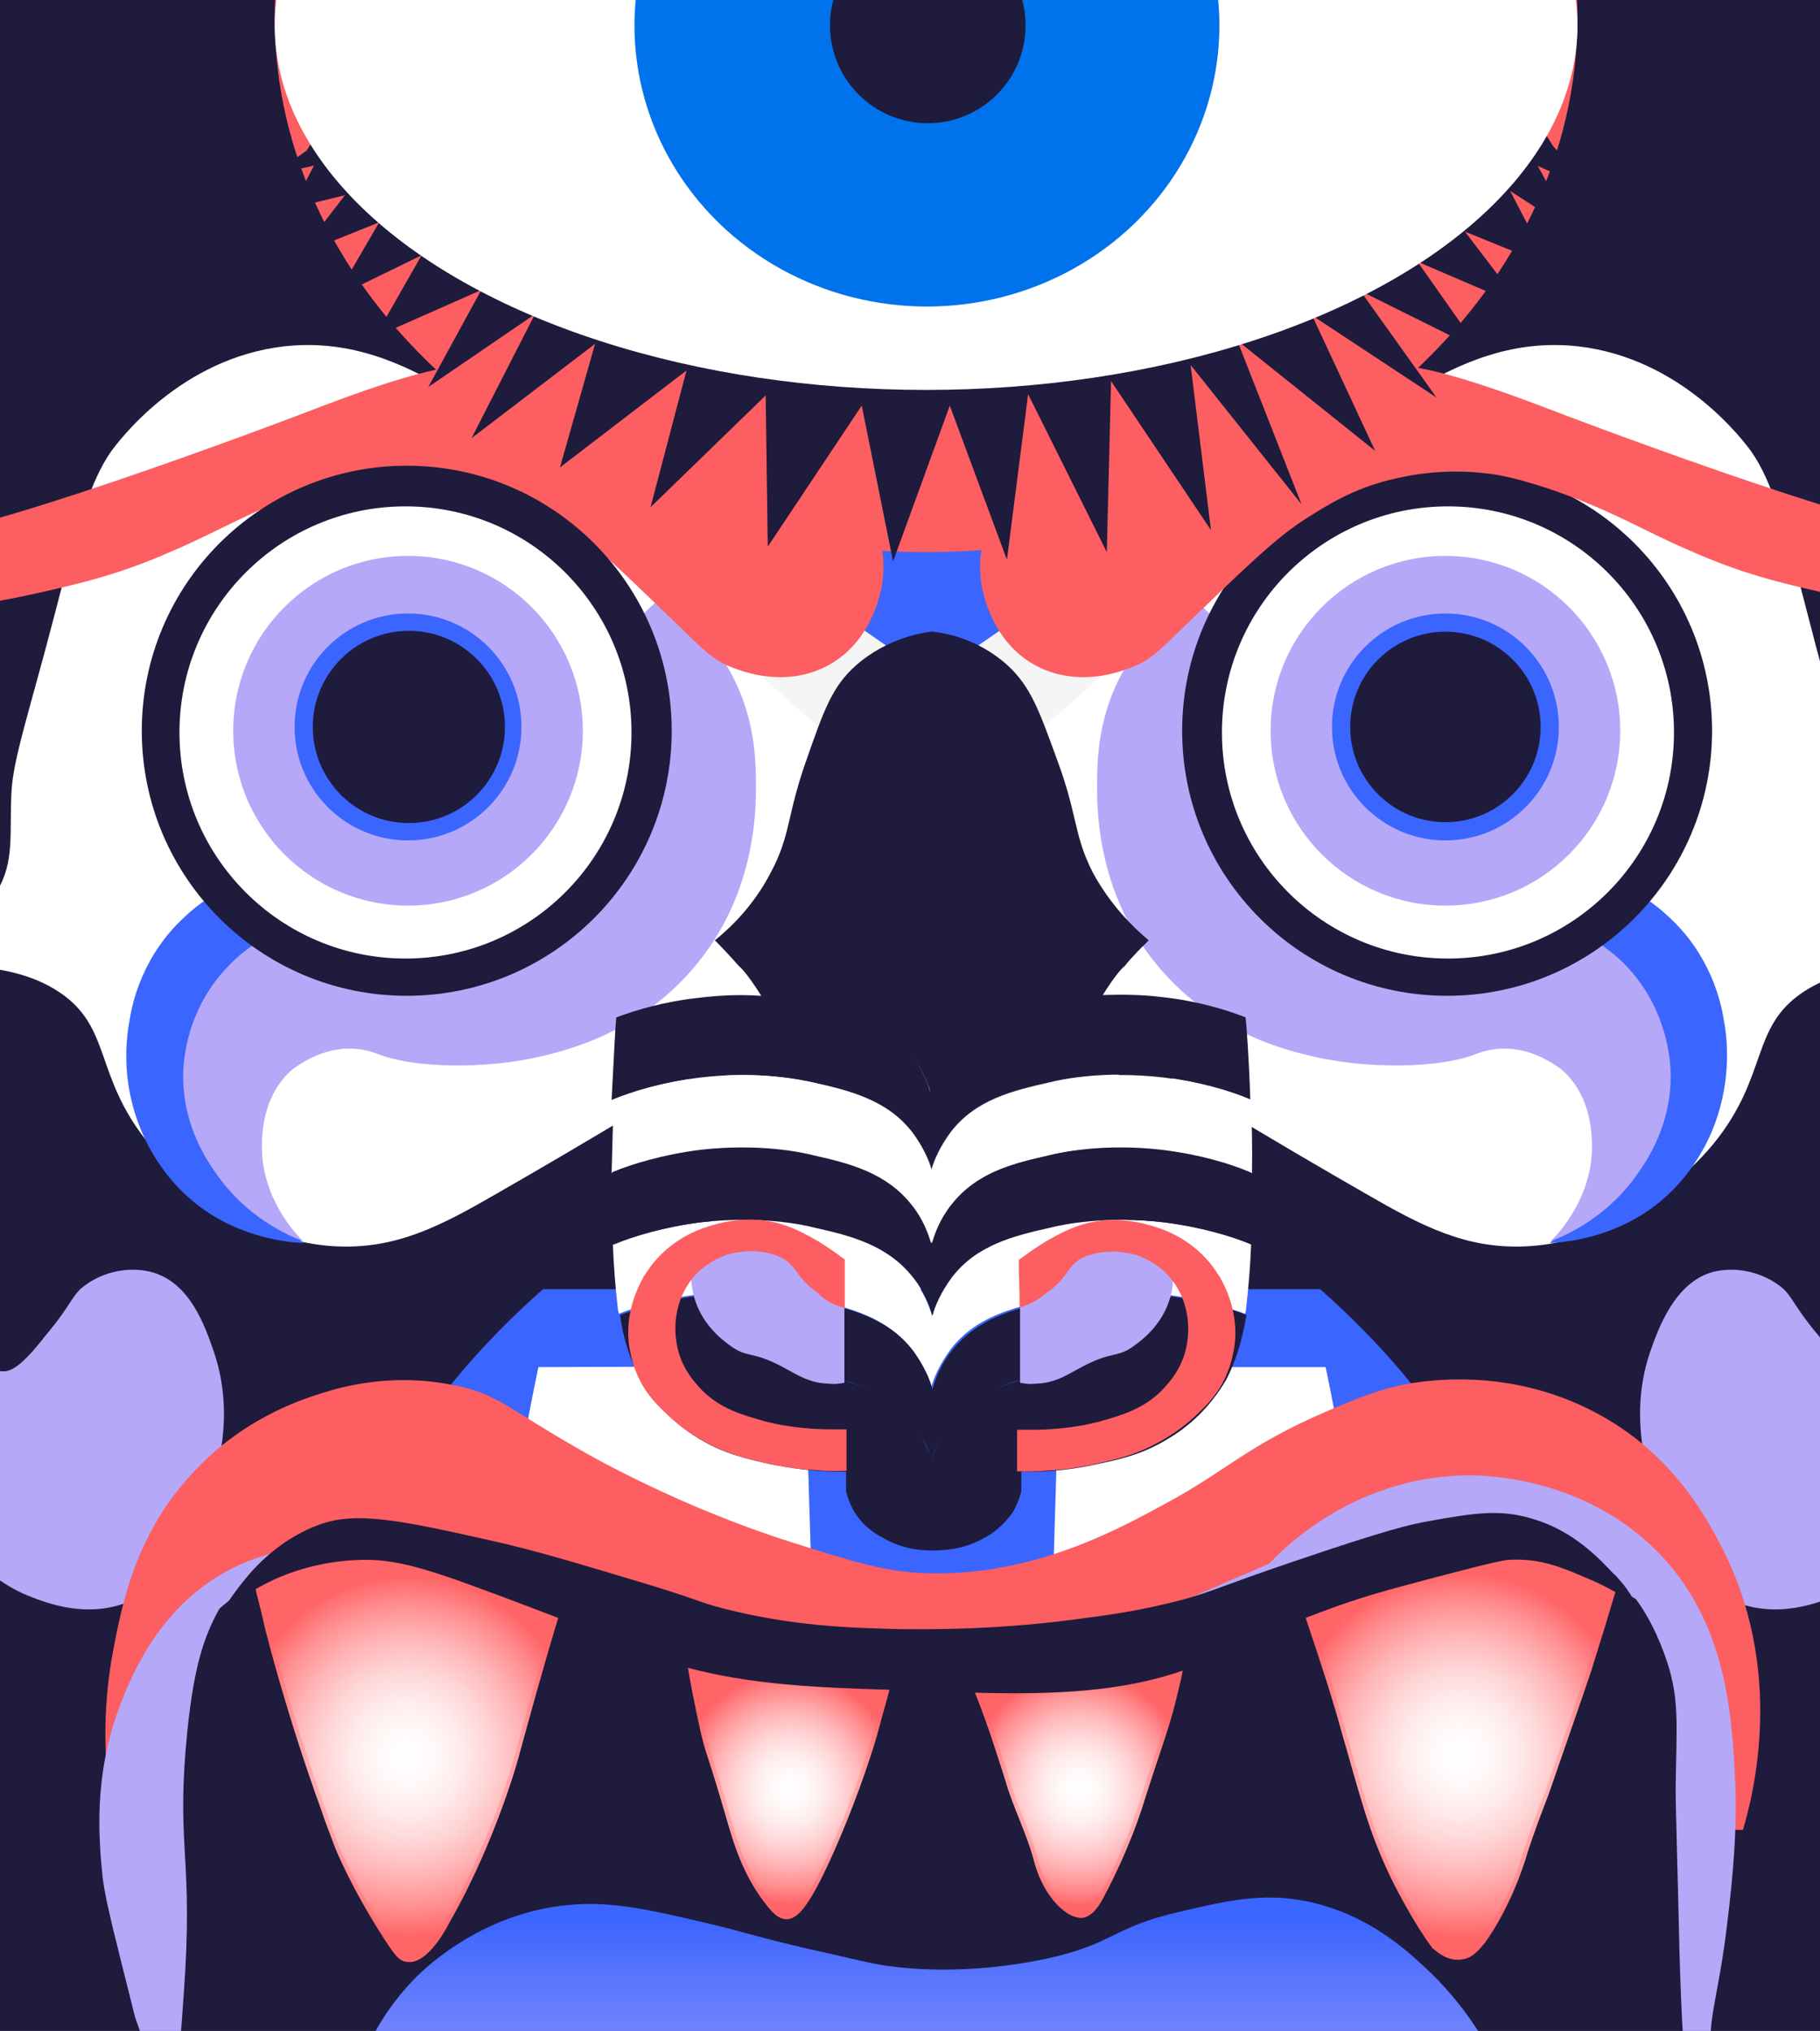 <?xml version="1.0" encoding="utf-8"?>
<!-- Generator: Adobe Illustrator 25.2.3, SVG Export Plug-In . SVG Version: 6.00 Build 0)  -->
<svg version="1.1" xmlns="http://www.w3.org/2000/svg" xmlns:xlink="http://www.w3.org/1999/xlink" x="0px" y="0px"
	 viewBox="0 0 430 479.7" style="enable-background:new 0 0 430 479.7;" xml:space="preserve">
<rect x="0" y="0" width="430" height="479.7" fill="#333333" stroke="none"/>
<style type="text/css">
	.st0{fill:#1E1B3C;}
	.st1{fill:#FFFFFF;}
	.st2{fill:#3B65FF;}
	.st3{fill:#FC5E61;}
	.st4{fill:#B5A8F8;}
	.st5{fill:#0072EB;}
	.st6{fill:#1E1B3C;stroke:#1E1B3C;stroke-width:2;stroke-miterlimit:10;}
	.st7{fill:none;}
	.st8{fill:#FF6467;}
	.st9{fill:url(#SVGID_1_);stroke:url(#SVGID_2_);stroke-miterlimit:10;}
	.st10{fill:url(#SVGID_3_);stroke:url(#SVGID_4_);stroke-miterlimit:10;}
	.st11{fill:url(#SVGID_5_);stroke:url(#SVGID_6_);stroke-miterlimit:10;}
	.st12{fill:url(#SVGID_7_);stroke:url(#SVGID_8_);stroke-miterlimit:10;}
	.st13{fill:url(#SVGID_9_);}
	.st14{fill:#F5F5F5;}
	.st15{fill:url(#SVGID_10_);stroke:url(#SVGID_11_);stroke-miterlimit:10;}
	.st16{fill:url(#SVGID_12_);stroke:url(#SVGID_13_);stroke-miterlimit:10;}
	.st17{fill:url(#SVGID_14_);stroke:url(#SVGID_15_);stroke-miterlimit:10;}
	.st18{fill:url(#SVGID_16_);stroke:url(#SVGID_17_);stroke-miterlimit:10;}
	.st19{fill:url(#SVGID_18_);}
</style>
<g id="Ebene_1">
	<g id="Hintergrund">
		<rect x="-840.1" y="161.6" class="st0" width="430" height="479.7"/>
		<rect x="-840.1" y="572.6" class="st0" width="51.8" height="68.6"/>
		<rect x="-461.9" y="572.6" class="st0" width="51.8" height="68.6"/>
	</g>
	<g>
		<g id="Ebene_1_2_">
			<g id="Ebene_1_1_">
				<g id="Ebene_6">
				</g>
				<g>
					<path class="st1" d="M-622.8,540.3c-3.5-2.5-15.7-6.4-21.7-11.3c-17.3-14.2-30.5-26.6-50.2-45.9
						c-39.2-38.3-38.2-38.8-46.8-44.4c-15-9.5-31.3-19.6-52.5-17.3c-27.6,3.2-43.8,25-46,27.9c-5.4,7.7-8.8,19.5-14.8,42.7
						c-6.7,25.8-11.1,38.5-11.5,47.5c-0.6,11.5,0.9,18.2-4,26.3c-6.7,10.8-18.4,12.5-17.7,16.5c0.9,5.1,19.3,0.2,34.1,9.8
						c14.3,9.4,9.1,22.1,23.9,40.3c1.7,2,21.4,26.1,50.2,27.1c15.5,0.6,27-5.4,41.9-14c22.6-13,51.5-30,84.5-51.7L-622.8,540.3z"/>
					<path class="st2" d="M-622.6,670.9h102.7c63.8,56,80.6,136.7,49.6,187.6c-23.4,38.2-81,61.2-125.6,44.5
						c-12.1-4.6-20.8-11.9-26.6-17.9h-0.3c-5.9,6-14.6,13.5-26.6,17.9c-44.6,16.6-102.4-6.4-125.8-44.5
						c-30.9-51-14.1-131.8,49.7-187.6H-622.6L-622.6,670.9z"/>
					<path class="st1" d="M-622.8,540.3c3.5-2.5,15.7-6.4,21.7-11.3c17.3-14.2,30.5-26.6,50.2-45.9c39.2-38.3,38.2-38.8,46.8-44.4
						c15-9.5,31.3-19.6,52.5-17.3c27.5,3.2,43.8,24.9,45.9,27.9c5.4,7.7,8.8,19.5,14.8,42.7c6.7,25.8,11.1,38.5,11.5,47.5
						c0.6,11.5-0.9,18.2,4,26.3c6.7,10.8,18.4,12.5,17.7,16.5c-0.9,5.1-19.3,0.2-34.1,9.8c-14.3,9.4-9.1,22.1-23.9,40.3
						c-1.7,2-21.4,26.1-50.2,27.1c-15.5,0.6-27-5.4-41.9-14c-22.6-13-51.5-30-84.5-51.7L-622.8,540.3z"/>
					<path class="st1" d="M-726.8,691.5c-3.5,16.6-6.5,34.2-9.1,53.2c-3.2,22.8-4.7,43.9-5.6,63.8c1.7-1.8,4.2-4.4,7.3-7.9
						c3.3-3.8,5.6-6.5,6.4-7.4c8.6-9.5,18.7-18.7,18.7-18.7c6.2-3.6,14.8-5.6,24.9-8.8c14.3-4.4,21-5,30-5l-2.1-69.2L-726.8,691.5
						L-726.8,691.5z"/>
					<path class="st1" d="M-518.4,691.5c3.5,16.6,6.5,34.2,9.1,53.2c3.2,22.8,4.7,44.1,5.6,64c-1.7-1.8-12.1-4.2-15.1-7.7
						c-3.3-3.6-4.6-4.7-6.5-6.9c-8.6-9.5-13.1-15.1-13.1-15.1c-6.2-3.6-11.3-6.9-21.3-10c-14.3-4.4-22.2-6.2-31.4-6l2.1-71.4
						L-518.4,691.5L-518.4,691.5z"/>
					<polyline class="st0" points="-622.8,854.8 -650.5,853.9 -622.6,884.3 -622.6,884.8 -622.6,884.5 -622.4,884.8 -622.4,884.3 
						-594.7,853.9 -622.4,854.8 					"/>
					<path class="st2" d="M-622,268.9c0.6,1.5,1.2,3.3,1.7,5.4c0.3,1.7,0.3,3.2,0.3,4.4c-0.3,6.5,0,18.1,7.1,28.3
						c2.1,3.3,6,7.7,23.4,17.2c19.4,10.5,24.4,10.4,40,19c13,7.1,20.2,11.1,28.1,19.5c15.4,16.3,19.6,34.8,21,41.1
						c1.7,8.1,1.7,15.1,1.5,20L-622.5,509l-122.2-84.7c-0.2-4.7-0.2-11.9,1.5-20c1.2-6.2,5.4-24.6,21-41.1
						c7.9-8.4,15.1-12.4,28.1-19.5c15.7-8.8,20.7-8.4,40-19c17.3-9.5,21.1-13.9,23.4-17.2c7.1-10.2,7.4-21.7,7.1-28.3
						c0-1.2,0.2-2.7,0.3-4.4c0.3-2.1,1-4,1.7-5.4"/>
					<ellipse class="st3" cx="-622.6" cy="402.4" rx="34.2" ry="34.2"/>
					<path class="st4" d="M-622.8,884.8c-5.1-2.9-12.8-7.1-22.8-11.3c-13.8-5.6-17.2-5.2-25.5-9.4c-10.6-5.1-17.2-1-29.6-14.3
						c-8.9-9.5-14.2-17.9-27.3-29.9c-5.6-5.1-10.6-9.1-13.8-11.5h238.3c-3.3,2.4-8,6.4-13.8,11.5c-13.1,12.1-18.4,20.4-27.3,29.9
						c-12.4,13.3-19,9.3-29.6,14.3c-8.4,4-11.9,3.6-25.5,9.4c-9.8,4.2-17.7,8.1-22.8,11.3"/>
					<path class="st5" d="M-536.1,774.1c-22.8-14.8-45.4-16.3-54.9-16.5l-31.5-1.5l0,0l-31.5,1.5c-9.5,0-32.1,1.5-54.9,16.5
						c-17.9,11.5-27.8,26.1-32.6,34.1c14.6,7.3,26.3,13.9,34.4,18.5c25.4,14.6,33.3,21,48.9,25.2c14.3,4,27.1,3.5,35.7,2.5l0,0
						c8.6,0.9,21.3,1.2,35.7-2.5c15.5-4.2,23.4-10.8,48.9-25.2c8.1-4.7,20-11.3,34.4-18.5C-508.5,800.4-518.2,785.9-536.1,774.1z"/>
					<path class="st0" d="M-622.1,799.6c-48.3,0-88.7,4.2-119.4,8.6c30.6,4.4,70.7,8.8,119.2,8.8c47.4,0,88.6-4.4,118.9-8.8
						C-534,803.8-574.9,799.6-622.1,799.6z"/>
					<path class="st4" d="M-326.1,593.3c-1.5-0.2-2.9,23.5-15.8,56c0,0-4.2,11.1-26.9,38.3c-1.2,1.5-4,5-7.9,5
						c-2,0-4.6-0.9-11.3-9.5c-7.4-8.9-6.9-10.8-10.8-13.5c-4.6-3.3-11.1-4.7-16.9-3.3c-10.2,2.7-14.6,15-16.7,21.1
						c-7.1,20.7,1.7,39.2,3.8,43.9c3.8,8.4,8.6,18.2,19.2,22.5c10.8,4.2,21.1,0.2,25.8-1.7c3.8-1.5,18.5-7.9,33.5-34.7
						c5.1-9.1,12.1-23.7,18.1-55.1C-324.8,625.3-324.5,593.3-326.1,593.3z"/>
					<path class="st4" d="M-919.1,593.3c1.5-0.2,2.9,23.5,15.8,56c0,0,4.2,11.1,26.9,38.3c1.2,1.5,4,5,7.9,5c2,0,4.6-0.9,11.3-9.5
						c7.4-8.9,6.9-10.8,10.8-13.5c4.6-3.3,11.1-4.7,16.9-3.3c10.6,2.7,14.6,15,16.7,21.1c7.1,20.7-1.7,39.2-3.8,43.9
						c-3.8,8.4-8.6,18.2-19.2,22.5c-10.8,4.2-21.1,0.2-25.8-1.7c-3.8-1.5-18.5-7.9-33.5-34.7c-5.1-9.1-12.1-23.7-18.1-55.1
						C-920.8,625.3-921,593.3-919.1,593.3z"/>
					<path class="st0" d="M-723.5,856.1c1.2,1,2.9,2.4,5,2c4.2-0.6,6.2-8,7.1-11.1c2.4-8,6-18.5,12.1-33.7
						c-35-3.8-17.2-3.3-39.2-4.7c-0.9,0-1.8-0.2-2.7-0.2c4,10,6.4,18.5,7.7,25.2C-733,838.1-730.8,849.8-723.5,856.1z"/>
					<path class="st0" d="M-521.1,856.1c-1.2,1-2.9,2.4-5,2c-4.2-0.6-6.2-8-7.1-11.1c-2.4-8-6-18.5-12.1-33.7
						c35-3.8,17.2-3.3,39.2-4.7c0.9,0,1.8-0.2,2.7-0.2c-4,10-6.4,18.5-7.7,25.2C-511.8,838.1-513.9,849.8-521.1,856.1z"/>
					<path class="st2" d="M-800.8,561.6c-4.4,1-12.3,3.8-19.5,10.6c-11.1,10-13.9,22.6-14.6,26.9c-0.9,4.6-2.5,15.5,2.4,28.1
						c4.2,11.1,11.3,17.7,13.1,19.3c11.6,10.4,25.6,11.9,30.5,12.1l-9.4-9.1l-8.9-15.4l-11.4-29.1l14.2-19.4l10.3-12.3L-800.8,561.6
						z"/>
					<path class="st4" d="M-694.5,487.9c4.6,2.9,11.5,8.4,17.2,17.3c8,13,8.1,25.5,8.1,32.8c0,6.7-0.2,29-16.7,48.1
						c-14.8,17.3-33.7,21.7-40.1,23.1c-14.8,3.5-33.7,3.2-43.1-0.6c-0.9-0.3-3.2-1.2-6.4-1.5c-8.8-0.6-15.5,5-16.3,5.4
						c-7.4,6.4-8,15.8-8.1,19.2c-0.7,14.3,8.9,24.6,10.9,26.4c-4.4-1.7-15.1-6.4-23.1-18.1c-2.7-3.8-9.1-13.5-8.6-27.3
						c0.2-3.6,1.2-15.7,10.8-26.3c9.6-10.8,21.7-13,24.9-13.3L-694.5,487.9z"/>
					<path class="st3" d="M-901.6,437.9c3.5-1.7,6.9-2,7.7-4.4c0.3-1,0-2.1-0.3-2.7c-2.7-4.6-29.1-1.8-37.5,11.6
						c-2.5,4.2-4,9.5-4,9.5c-0.7,2.5-1.7,5.9-1,10.2c0.6,5.1,2.7,8.6,3.8,10.6c4.4,7.3,10.8,10.8,13.8,12.4c4,2.1,10.6,5,23.5,5.6
						c4.6,0.2,15.7,0.6,37.1-4.4c10.8-2.5,21.3-5,34.7-10.8c12.8-5.4,21-10.9,38.9-16.9c4.6-1.5,7.7-2.4,11.6-3.2
						c5.1-0.9,15.5-2.1,28.1,0.9c10.9,2.5,18.4,7.3,23.5,10.6c7.7,5,15.5,12.4,30.5,26.9c8.1,7.9,10.6,10.6,16,12.5
						c2.5,0.9,13.1,5.1,23.9-0.2c13.3-6.5,15.4-21.9,15.5-23.5c1.2-12.3-5.4-21.3-8.8-25.6c-3.4-4.3-6.5-7.3-9.8-9.6
						c-19.9-15-43-20-46.1-20.7c-4.2-0.9-21.9-4.2-45.6-0.7c-8,1-18.1,3.3-41.8,12.4c0,0-79.6,30.5-104.2,33.3
						c-2.4,0.2-7.4,0.6-12.5-2c-1.7-0.9-6-2.9-7.9-7.7c-2-5.1,0.3-10.2,1.8-13.1C-910.2,446.6-907.5,440.7-901.6,437.9z"/>
					<g>
						<ellipse class="st6" cx="-761.7" cy="523.1" rx="69" ry="69"/>
						<ellipse class="st1" cx="-762" cy="523.6" rx="59.8" ry="59.8"/>
						<ellipse class="st4" cx="-761.4" cy="523.1" rx="46.3" ry="46.3"/>
						<ellipse class="st2" cx="-761.3" cy="522.1" rx="30" ry="30"/>
						<ellipse class="st0" cx="-761.1" cy="522.1" rx="25.4" ry="25.4"/>
					</g>
					<path class="st2" d="M-447.2,561.6c4.4,1,12.3,3.8,19.5,10.6c11.1,10,13.9,22.6,14.6,26.9c0.9,4.6,2.4,15.5-2.4,28.1
						c-4.2,11.1-11.3,17.7-13.1,19.3c-11.6,10.4-25.6,11.9-30.5,12.1l9.4-9.1l8.9-15.4l11.3-29.1l-14.2-19.4l-10.4-12.3
						L-447.2,561.6z"/>
					<path class="st4" d="M-553.6,487.9c-4.6,2.9-11.5,8.4-17.2,17.3c-8,13-8.1,25.5-8.1,32.8c0,6.7,0.2,29,16.7,48.1
						c14.8,17.3,33.7,21.7,40.3,23.1c14.8,3.5,33.7,3.2,43.1-0.6c0.9-0.3,3.2-1.2,6.4-1.5c8.8-0.6,15.5,5,16.3,5.4
						c7.4,6.4,8,15.8,8.1,19.2c0.7,14.3-8.9,24.6-10.9,26.4c4.4-1.7,15.1-6.4,23.1-18.1c2.7-3.8,9.1-13.5,8.6-27.3
						c-0.2-3.6-1.2-15.7-10.6-26.3c-9.6-10.8-21.7-13-24.9-13.3L-553.6,487.9z"/>
					<g>
						<ellipse class="st6" cx="-486.4" cy="523.1" rx="69" ry="69"/>
						<ellipse class="st1" cx="-486.1" cy="523.6" rx="59.8" ry="59.8"/>
						<ellipse class="st4" cx="-486.7" cy="523.1" rx="46.3" ry="46.3"/>
						<ellipse class="st2" cx="-486.7" cy="522.1" rx="30" ry="30"/>
						<ellipse class="st0" cx="-486.7" cy="522.1" rx="25.2" ry="25.2"/>
					</g>
					<path class="st3" d="M-343.8,437.9c-3.5-1.7-6.9-2-7.7-4.4c-0.3-1,0-2.1,0.3-2.7c2.7-4.6,29.1-1.8,37.5,11.6
						c2.5,4.2,4,9.5,4,9.5c0.7,2.5,1.5,5.9,1,10.2c-0.6,5.1-2.7,8.6-3.8,10.6c-4.4,7.3-10.6,10.8-13.8,12.4c-4,2.1-10.6,5-23.5,5.6
						c-4.6,0.2-15.8,0.6-37.1-4.4c-10.8-2.5-21.3-5-34.7-10.8c-12.8-5.4-21-10.9-38.8-16.9c-4.6-1.5-7.7-2.4-11.6-3.2
						c-5.1-0.9-15.5-2.1-28.1,0.9c-10.9,2.5-18.4,7.3-23.5,10.6c-7.7,5-15.5,12.4-30.5,26.9c-8.1,7.9-10.6,10.6-16,12.5
						c-2.5,0.9-13.1,5.1-23.9-0.2c-13.3-6.5-15.4-21.9-15.5-23.5c-1.2-12.3,5.4-21.3,8.8-25.6c3.3-4.4,6.5-7.3,9.8-9.6
						c19.9-15,43-20,46.1-20.7c4.2-0.9,21.9-4.2,45.6-0.7c8,1,17.9,3.3,41.8,12.4c0,0,79.6,30.5,104.2,33.3c2.4,0.2,7.4,0.6,12.5-2
						c1.7-0.9,6-2.9,7.9-7.7c2-5.1-0.3-10.2-1.8-13.1C-335.2,446.6-337.9,440.7-343.8,437.9z"/>
					<g>
						<g>
							<path class="st7" d="M-667.4,593c-0.2,0-0.2,0-0.3,0C-667.6,593-667.6,593-667.4,593L-667.4,593z"/>
							<path class="st7" d="M-576.1,593c-0.6,0-1,0-1.8,0l0,0C-577.3,593-576.8,593-576.1,593z"/>
							<path class="st0" d="M-653.9,616.2c9.5,2.1,19.2,4.6,25.8,13.1c2.9,3.6,4.4,7.4,5.2,10.2l0,0c0.7-2.7,2.4-6.4,5.2-10.2
								c6.7-8.6,16.5-10.9,25.8-13.1c3.5-0.9,15-3.3,30.3-1.5c9.8,1.2,17.7,3.6,22.9,5.9l0.2,0.2c-0.3-11.1-1-19.5-1.2-21.9
								c-5.2-2-12.8-4.4-22.1-5.4c-5.4-0.7-10.6-0.7-14.8-0.6c-0.6,0-1.2,0-1.8,0.2l0,0c-6.7,0.3-11.6,1.5-13.8,2
								c-9.5,2.1-19.2,4.6-25.8,13.1c-2.9,3.6-4.4,7.4-5.2,10.2l0,0c-0.7-2.7-2.4-6.4-5.2-10.2c-6.7-8.6-16.5-10.9-25.8-13.1
								c-2-0.6-6.7-1.5-13.5-2l0,0c-0.2,0-0.2,0-0.3,0c-4.7-0.3-10.2-0.2-16.5,0.6c-9.1,1-16.5,3.3-21.7,5.2
								c-0.2,2.1-0.7,10.8-1.2,21.9c5.2-2.1,13.1-4.6,22.9-5.9C-668.9,613-657.4,615.6-653.9,616.2z"/>
							<path class="st0" d="M-628,609.1c2.9,3.6,4.4,7.4,5.2,10.2l0,0c0.7-2.7,2.4-6.4,5.2-10.2c6.7-8.6,16.5-10.9,25.8-13.1
								c2-0.6,6.9-1.5,13.8-2c4.6-7.4,6.4-8.6,6.4-8.6c2.4-2.9,4.7-5.2,6.4-6.9c-4.2-3.5-10.2-9.4-14.8-17.9c-5.2-10-4-15-9.5-30
								c-4.6-12.5-6.9-19.2-13.1-24.8c-8.1-7.3-17.5-8.6-19.9-8.8h-0.2h-0.2c-2.1,0.2-11.6,1.7-19.9,8.8
								c-6.4,5.6-8.6,12.1-13.1,24.8c-5.4,15.1-4.2,20-9.5,30c-4.6,8.8-10.6,14.6-14.8,17.9c1.7,1.7,3.8,4,6.4,6.9
								c0,0,1.8,1.2,6.4,8.6c6.5,0.3,11.5,1.5,13.5,2C-644.5,598.2-634.7,600.5-628,609.1z"/>
							<path class="st1" d="M-561.3,653.1c-15.4-1.8-26.9,0.6-30.3,1.5c-9.5,2.1-19.2,4.6-25.8,13.1c-2.9,3.6-4.4,7.4-5.2,10.2l0,0
								c-0.7-2.7-2.4-6.4-5.2-10.2c-6.7-8.6-16.5-10.9-25.8-13.1c-3.5-0.9-15-3.3-30.3-1.5c-9.8,1.2-17.7,3.6-22.9,5.9h-0.2
								c0.2,5.9,0.7,11.3,1.2,16.3c0,0.7,0.2,1.5,0.3,2.1c5.2-2,12.5-4.2,21.4-5.2c15.4-1.8,26.9,0.6,30.3,1.5
								c9.5,2.1,19.2,4.6,25.8,13.1c2.9,3.6,4.4,7.4,5.2,10.2l0,0c0.7-2.7,2.4-6.4,5.2-10.2c6.7-8.6,16.5-10.9,25.8-13.1
								c3.5-0.9,15-3.3,30.3-1.5c9.1,1,16.6,3.3,21.9,5.2c0.2-0.7,0.2-1.7,0.3-2.4c0.6-5,1-10.4,1.2-16l-0.3-0.2
								C-543.6,656.9-551.5,654.4-561.3,653.1z"/>
							<path class="st0" d="M-561.3,633.9c-15.4-1.8-26.9,0.6-30.3,1.5c-9.5,2.1-19.2,4.6-25.8,13.1c-2.9,3.6-4.4,7.4-5.2,10.2l0,0
								c-0.7-2.7-2.4-6.4-5.2-10.2c-6.7-8.6-16.5-10.9-25.8-13.1c-3.5-0.9-15-3.3-30.3-1.5c-9.8,1.2-17.7,3.6-22.9,5.9l-0.3,0.3
								c0,6.4,0,12.8,0.2,19h0.2c5.2-2.1,13.3-4.6,22.9-5.9c15.4-1.8,26.9,0.6,30.3,1.5c9.5,2.1,19.2,4.6,25.8,13.1
								c2.9,3.6,4.4,7.4,5.2,10.2l0,0c0.7-2.7,2.4-6.4,5.2-10.2c6.7-8.6,16.5-10.9,25.8-13.1c3.5-0.9,15-3.3,30.3-1.5
								c9.8,1.2,17.7,3.6,22.9,5.9l0.3,0.2c0.2-6.2,0.3-12.5,0.3-19l-0.7-0.3C-543.6,637.8-551.5,635.2-561.3,633.9z"/>
							<path class="st1" d="M-538.4,620.6c-5.2-2.1-13.3-4.6-22.9-5.9c-15.4-1.8-26.9,0.6-30.3,1.5c-9.5,2.1-19.2,4.6-25.8,13.1
								c-2.9,3.6-4.4,7.4-5.2,10.2l0,0c-0.7-2.7-2.4-6.4-5.2-10.2c-6.7-8.6-16.5-10.9-25.8-13.1c-3.5-0.9-15-3.3-30.3-1.5
								c-9.8,1.2-17.7,3.6-22.9,5.9c-0.2,5.9-0.3,12.5-0.6,19.5l0.3-0.3c5.2-2.1,13.3-4.6,22.9-5.9c15.4-1.8,26.9,0.6,30.3,1.5
								c9.5,2.1,19.2,4.6,25.8,13.1c2.9,3.6,4.4,7.4,5.2,10.2l0,0c0.7-2.7,2.4-6.4,5.2-10.2c6.7-8.6,16.5-10.9,25.8-13.1
								c3.5-0.9,15-3.3,30.3-1.5c9.8,1.2,17.7,3.6,22.9,5.9l0.7,0.3C-537.8,633.2-537.9,626.6-538.4,620.6L-538.4,620.6z"/>
							<path class="st0" d="M-539.4,677.7c-5.2-2-12.8-4.2-21.9-5.2c-15.4-1.8-26.9,0.6-30.3,1.5c-9.5,2.1-19.2,4.6-25.8,13.1
								c-2.9,3.6-4.4,7.4-5.2,10.2l0,0c-0.7-2.7-2.4-6.4-5.2-10.2c-6.7-8.6-16.5-10.9-25.8-13.1c-3.5-0.9-15-3.3-30.3-1.5
								c-8.9,1-16.3,3.3-21.4,5.2c0.7,5.1,2.1,11.1,5.6,17.2c0.3,0.6,0.6,0.9,0.9,1.5c1.2,2,5.6,8.8,14.2,14
								c0.2,0.2,0.3,0.2,0.6,0.3c6.5,4,12.5,5.2,18.4,6.5c5.1,1,11.9,2.1,20.2,2v5.2c0.3,1.5,0.9,3.3,2.1,5.4c2.4,4,5.6,6,7.3,6.9
								c5.4,3.3,10.9,3.6,13.5,3.5h0.2c2.5,0,8-0.2,13.5-3.5c1.7-0.9,4.7-2.9,7.3-6.9c1.2-2.1,1.8-4.2,2.1-5.4v-5.2
								c8.1,0.2,15.1-0.9,20.2-2c5.9-1.2,11.6-2.5,18.4-6.5c0.2-0.2,0.3-0.2,0.6-0.3c8.6-5.2,13-12.1,14.2-14
								c0.3-0.6,0.6-0.9,0.9-1.5l0,0C-541.6,688.6-540.3,682.7-539.4,677.7z M-673.6,690.8c-0.9,0-1.7,0-2.5,0
								C-675.3,690.8-674.3,690.8-673.6,690.8z M-646.8,694.7c2.4,0.7,4.6,1.5,6.9,2.4C-642.2,696.1-644.5,695.5-646.8,694.7z
								 M-626,708.8c1,1.8,2,3.6,2.5,5.2C-624.3,712.3-624.9,710.7-626,708.8z M-622.8,716.2c0.6-2,1.7-4.6,3.3-7.3
								C-621.1,711.6-622.1,714.2-622.8,716.2z M-605.6,697c2.1-0.9,4.6-1.8,6.9-2.4C-601.2,695.5-603.4,696.1-605.6,697z"/>
						</g>
						<g>
							<path class="st4" d="M-686.1,663.5c-0.3,2-0.6,5.4,0.6,9.5c2,7.1,7.1,10.9,9.1,12.5c5.2,4,5.9,1.2,15.1,6.4
								c3.2,1.7,6.4,3.8,11.1,4c1.8,0.2,3.3,0,4.4-0.2v-11.2V666l-22.5-8.4L-686.1,663.5z"/>
							<path class="st3" d="M-645.7,675.8c0-7.3,0-5.4,0-12.8c-1.7-1.2-4-2.9-6.9-4.7c-2.1-1.2-6-3.5-10-4.7
								c-8.9-2.7-17.2,0-19.3,0.7c-2.9,0.9-11.3,4-16.7,12.8c-0.2,0.2-0.3,0.3-0.6,0.9c-1,1.8-5.1,9.1-3.6,18.4
								c0.2,0.9,0.6,3.5,1.8,6.5c2,5.1,5.1,8.1,7.3,10.4c5.4,5.4,10.9,8.1,13.8,9.5c4.4,2,7.9,2.9,11.9,3.8c6,1.5,10.9,2,14,2.1
								c3.5,0.3,6.4,0.3,8.6,0.2V708c-0.9,0-2.4,0-4,0c-3.5,0-10.4-0.2-17.7-2.1c-6-1.7-11.5-3.3-16.5-8c-1.7-1.8-6.4-6.4-7.1-14
								c-0.3-2.5-0.6-9.8,4.6-16c2.9-3.5,6.5-5.1,8.4-5.9c1-0.3,7.7-2.5,14.3,0.3c4.7,2,4.2,5.4,10,9.5
								C-650.7,674.2-647.8,675.4-645.7,675.8z"/>
						</g>
						<g>
							<path class="st4" d="M-559.1,663.5c0.3,2,0.6,5.4-0.6,9.5c-2,7.1-7.1,10.9-9.1,12.5c-5.2,4-5.9,1.2-15.1,6.4
								c-3.2,1.7-6.4,3.8-11.1,4c-1.8,0.2-3.3,0-4.4-0.2v-11.2V666l22.5-8.4L-559.1,663.5z"/>
							<path class="st3" d="M-599.5,675.7c0-7.3-0.2-5.2-0.2-12.5c1.7-1.2,4-2.9,6.9-4.7c2.1-1.2,6-3.5,10-4.7
								c8.9-2.7,17.2,0,19.3,0.7c2.9,0.9,11.3,4,16.7,12.8c0.2,0.2,0.3,0.3,0.6,0.9c1,1.8,5.1,9.1,3.6,18.4
								c-0.2,0.9-0.6,3.5-1.8,6.5c-2,5.1-5.1,8.1-7.3,10.4c-5.4,5.4-10.9,8.1-13.8,9.5c-4.4,2-7.9,2.9-11.9,3.8
								c-6,1.5-10.9,2-14,2.1c-3.5,0.3-6.4,0.3-8.6,0.2v-10.9c0.9,0,2.4,0,4,0c3.5,0,10.4-0.2,17.7-2.1c6-1.7,11.5-3.3,16.5-8
								c1.7-1.8,6.4-6.4,7.1-14c0.3-2.5,0.6-9.8-4.6-16c-2.9-3.5-6.5-5.1-8.4-5.9c-1-0.3-7.7-2.5-14.3,0.3c-4.7,2-4.2,5.6-10,9.5
								C-594.7,674-597.4,675.1-599.5,675.7z"/>
						</g>
					</g>
				</g>
				<path class="st8" d="M-393.8,752.8"/>
				<path class="st4" d="M-796.2,325.8c0-100.2,77-181.6,172.2-181.6s172.2,81.3,172.2,181.6"/>
				<ellipse class="st3" cx="-624.2" cy="334.4" rx="172.4" ry="141.4"/>
				<path class="st0" d="M-461,334.4"/>
				<polyline class="st0" points="-788.1,306.4 -798.9,292.5 -783.8,300.6 -793.4,280.1 -776.4,293.1 -786.4,270.2 -764.4,280.9 
					-779,257.6 -751.8,271.9 -767.6,244.8 -736.3,263.4 -756.1,230.5 -723.4,256.2 -739.6,214.6 -703.5,248.9 -719.8,198.6 
					-691.1,241.5 -695.9,191.1 -670.1,237.1 -668.2,185.1 -648,233.4 -641.8,183.2 -627.1,230.2 -611.5,183.2 -604,230.8 
					-578.5,188.3 -578.5,234.3 -547.7,200.7 -557.7,242.1 -523.7,213.4 -533.7,250.7 -500.6,222.6 -518,260 -489.3,238.3 
					-503.7,267.8 -475.5,253.9 -488.1,278.5 -465.3,266.1 -477,288.8 -455.7,279.3 -468.1,297.1 -453.9,293.3 -459.9,306.4 				"/>
				<polyline class="st0" points="-465.8,356.5 -458.1,368.6 -447,380.4 -462.3,373.7 -452.5,391.4 -469.7,380.3 -459.3,400.1 
					-481.6,391 -466.5,410.9 -494.1,399.1 -477.7,422.4 -509.3,406.7 -489.1,435 -522,413.3 -505.3,449.1 -541.9,419.8 
					-524.8,463.2 -554.2,426.4 -548.8,470.1 -575.2,430.6 -576.3,475.8 -597.2,434.1 -602.8,477.8 -618,437.1 -633,478.3 
					-641.2,437.1 -666.1,474.3 -666.6,434.4 -697.1,464 -687.6,427.8 -721.1,453.5 -711.8,420.7 -744.5,445.7 -727.7,412.9 
					-755.9,432.1 -741.9,406.5 -770,418.9 -757.7,397.4 -780.4,408.4 -768.9,388.6 -790.1,397.1 -778,381.5 -792.1,385 
					-786.2,373.6 -797.3,376.1 -788.2,369.7 -785.4,365.5 				"/>
				<ellipse class="st1" cx="-624.2" cy="336.5" rx="172.4" ry="96.4"/>
				<ellipse class="st5" cx="-624" cy="336.5" rx="77.4" ry="74.4"/>
				<g id="Ebene_2_1_">
				</g>
				<g id="Ebene_3">
				</g>
				<path class="st4" d="M-451.7,345.6"/>
				<circle cx="-623.7" cy="336.5" r="25.8"/>
			</g>
		</g>
		<g>
			<path class="st3" d="M-407.9,831c2.7-9,11.4-42.6-6.1-75.6c-4.1-7.7-13.2-24.5-33.3-35c-20.5-10.7-40.3-8.8-47.6-7.7
				c-8.6,1.4-14.4,3.8-23.6,7.7c-20.5,8.8-25.8,15.4-41.8,23.9c-12.2,6.7-35,19.5-63.5,18.7c-11.2-0.3-19.5-3-36.2-8.2
				c-27.9-8.8-50.9-21.6-56.3-24.7c-18.4-10.4-21.4-14.7-33.3-16.8c-16-3.3-29.5,0.6-34.7,2.3c-6.5,2-20.9,7.1-33.3,20.3
				c-16.2,16.7-19.7,36.2-22.1,49.2c-1.7,9.6-3.3,25.5,0.6,45"/>
			<path class="st4" d="M-478.6,737.4c31.6,3.6,45.4,17.4,48.3,20.4c17.7,18.6,19.6,45.8,20.3,58.9c0.8,14.4-0.8,28.8-1.9,38
				c-2.6,22.5-6,26.5-4.1,39.4c0.9,5.8,2.5,9.4,13.3,20.1c5.4,5.4,7.8,4.9,12.6,10.6c1.8,2.4,9.5,12.4,8.7,25.6
				c-0.7,12.4-8.8,20.7-15.2,27c-15.4,15.5-33.1,20.3-38.2,21.4c-75.5,19.9-111.9,23.3-111.9,23.3c-76.6,6.9-73.9,3.7-167.1,8.6
				c0,0-37.6,1.9-85.3-8c-2.5-0.5-11.5-2.6-22.5-7.8c-10.3-5.2-34.4-16.9-36.3-36.8c-0.9-8.9,3.2-16.9,5.1-20.9
				c1.1-2.3,2.3-4.1,3.5-5.5c5.3-6.9,7.7-6.8,11.5-12.6c3.2-4.7,4.5-9.6,4.9-10.9c0.7-2.3,1.1-4.9,1.2-5.6c0.2-1,0.6-2.9,0.9-6.2
				c0.6-4.9,0.7-8.9,0.8-11.4c0.1-5.3,0.2-8-0.1-11.4c-0.7-6.4-2.8-10.9-3.4-12.9c-5-19.8-7.6-29.8-8.5-36.5
				c-0.9-8.9-2.9-26.9,4.7-46.5c8.1-20.9,23.8-32.1,29.3-35.8c16.5-11.1,33.4-13.4,46.2-14.1c66.5-3.6,91.3,35.3,146.7,32.3
				C-555.8,776.6-541.3,730.2-478.6,737.4z"/>
			<path class="st0" d="M-418.1,914.8c-0.3-6.9-2.3-12.1-2.8-14c-1.1-3.8-2.7,2.1-3.8-37.4c-0.6-24.7-1-37-1-43.5
				c0.2-16.8,1-23-2.3-33.2c-2.3-6.9-5.3-12.6-8.2-16.7c-2-1.1-3.8-2.5-5.5-3.5c-2.5,8.2-4.6,15.1-6.3,20.5
				c-0.8,2.5-4.4,13.2-11.9,34.7c-1.9,5.2-3.6,9.9-5.5,15.1c-1.7,4.6-5,15.1-11.2,23.8c-1.1,1.7-2.8,3.8-5.8,4.3
				c-3.5,0.6-6.3-2-7.3-2.8c-2.7-3.6-6.3-9.6-10.2-17c-6.7-13.4-8.8-23.1-13.8-40.1c-2.3-7.4-5.5-18.4-9.9-31.6
				c-6.1,2.5-13.7,5.8-24.7,10.7c-2.7,1.1-5.3,2.3-7.9,3.3c-0.3,2-0.8,4.1-1.4,6.3c-2.5,10.9-3.8,12.4-9.1,29.9
				c0,0-3.5,11.4-10.7,25.3c-0.8,1.4-2.5,4.4-5.2,5c-1,0.2-2.7,0-5.5-2.7c-4.6-4.4-6.3-10.4-6.9-12.6c-2-7.1-5.3-13.7-7.3-20.7
				c-1.9-6.1-4.4-14.4-8.6-24.7c-6.3-0.2-12.9-0.3-19.8-0.6c-1,0-2,0-3-0.2c-0.8,3.5-2,7.4-3.3,12.1c-1.1,3.8-5,16.3-11.4,31.4
				c-6.7,15.5-9.8,18.5-12.6,18.4c-1.7-0.2-2.8-1.4-4.1-2.8c-6.5-7.9-9.1-16.7-11.2-23.8c-5.3-17.9-5.2-15.1-6.7-22
				c-1.7-6.9-2.8-13.2-3.6-18.7c-6.7-1.9-13.7-4.1-20.5-7.1c-5.8-2.7-10.2-4.4-14.2-6.3c-4.6,15.7-8.2,28.3-10.5,36.8
				c-0.2,0.8-6.3,23.4-18.5,44.8c-2.3,4.1-6.3,10.7-10.7,10.4c-1.7-0.2-2.8-1.4-5.8-5.9c-8.9-13.4-13.1-24-13.3-24.8
				c-1.4-3.5-2.5-6.3-3.3-8.8c-8.6-24.5-14-44.6-15.1-48.9c-1-4.3-2-8.2-2.8-11.6c-3.6,2.3-6.9,4.6-9.6,7.1c0,0.2-0.2,0.2-0.2,0.3
				c-4.1,7.3-6.5,14.9-8.2,31.7c-3,29.7,1.1,32.4-0.6,63.3c-1.4,21.3-2.1,28.8-3.5,34.4c-0.2,0.9-1.1,3-1.8,6.2
				c0,0-1.5,6.4-1.4,12.1c0.1,6.9,4.9,17.9,13.8,25.8c12.2,10.7,29,10.9,54.5,14.7c1.7,0.2,3,0.3,4.3,0.3
				c15.2,1.9,30.4,3.7,45.6,5.6c58,3.6,85.8,0.8,169.8,0.8c0,0,1.7,0,5.2,0c14.9-1.8,29.9-3.6,44.8-5.5c12.9-2.5,27.5-6.1,44-11.2
				c6.9-2.3,19.2-6.5,23.9-17.3C-417.3,926.5-417.9,916.7-418.1,914.8z"/>
			
				<radialGradient id="SVGID_1_" cx="-660.501" cy="-2991.119" r="30.688" gradientTransform="matrix(0.963 0 0 -1 -24.378 -2170.811)" gradientUnits="userSpaceOnUse">
				<stop  offset="0" style="stop-color:#FFFFFF"/>
				<stop  offset="0.143" style="stop-color:#FFFAFA"/>
				<stop  offset="0.306" style="stop-color:#FFECED"/>
				<stop  offset="0.479" style="stop-color:#FFD5D6"/>
				<stop  offset="0.66" style="stop-color:#FFB5B7"/>
				<stop  offset="0.844" style="stop-color:#FF8D8F"/>
				<stop  offset="1" style="stop-color:#FF6467"/>
			</radialGradient>
			
				<radialGradient id="SVGID_2_" cx="-660.488" cy="-2991.041" r="31.299" gradientTransform="matrix(0.963 0 0 -1 -24.378 -2170.811)" gradientUnits="userSpaceOnUse">
				<stop  offset="0" style="stop-color:#FFFFFF"/>
				<stop  offset="1" style="stop-color:#FF6467"/>
			</radialGradient>
			<path class="st9" d="M-683.1,805.4c1.7,6.9,1.4,4.1,6.7,22c2,7.1,4.6,15.9,11.2,23.8c1.1,1.4,2.5,2.7,4.1,2.8
				c2.7,0.2,5.9-2.8,12.6-18.4c6.7-15.1,10.4-27.5,11.4-31.4c1.1-4.4,2.5-8.6,3.3-12.1c-20-0.8-36.3-1.7-52.8-5.8
				C-685.9,792.2-684.7,798.3-683.1,805.4z"/>
			
				<radialGradient id="SVGID_3_" cx="-765.67" cy="-2982.427" r="47.937" gradientTransform="matrix(0.963 0 0 -1 -24.378 -2170.811)" gradientUnits="userSpaceOnUse">
				<stop  offset="0" style="stop-color:#FFFFFF"/>
				<stop  offset="0.143" style="stop-color:#FFFAFA"/>
				<stop  offset="0.306" style="stop-color:#FFECED"/>
				<stop  offset="0.479" style="stop-color:#FFD5D6"/>
				<stop  offset="0.66" style="stop-color:#FFB5B7"/>
				<stop  offset="0.844" style="stop-color:#FF8D8F"/>
				<stop  offset="1" style="stop-color:#FF6467"/>
			</radialGradient>
			
				<radialGradient id="SVGID_4_" cx="-765.651" cy="-2982.427" r="48.477" gradientTransform="matrix(0.963 0 0 -1 -24.378 -2170.811)" gradientUnits="userSpaceOnUse">
				<stop  offset="0" style="stop-color:#FFFFFF"/>
				<stop  offset="1" style="stop-color:#FF6467"/>
			</radialGradient>
			<path class="st10" d="M-775.6,757.9c-12.4,0.6-21.4,5.3-23.8,6.5c-0.8,0.3-1.4,0.8-2,1.1c0.8,3.5,1.9,7.3,2.8,11.6
				c1,4.1,6.3,24.5,15.1,48.9c0.8,2.5,1.9,5.3,3.3,8.8c0.3,1,4.6,11.4,13.2,24.7c2.8,4.3,3.8,5.8,5.8,5.9c4.3,0.6,8.6-6.3,10.7-10.4
				c12.2-21.4,18.4-44,18.5-44.8c2.5-8.8,5.9-21.4,10.5-36.8c-6.3-2.7-12.1-4.6-20-7.4C-758.6,759.2-766.3,757.3-775.6,757.9z"/>
			
				<radialGradient id="SVGID_5_" cx="-580.938" cy="-2991.361" r="31.029" gradientTransform="matrix(0.963 0 0 -1 -24.378 -2170.811)" gradientUnits="userSpaceOnUse">
				<stop  offset="0" style="stop-color:#FFFFFF"/>
				<stop  offset="0.143" style="stop-color:#FFFAFA"/>
				<stop  offset="0.306" style="stop-color:#FFECED"/>
				<stop  offset="0.479" style="stop-color:#FFD5D6"/>
				<stop  offset="0.66" style="stop-color:#FFB5B7"/>
				<stop  offset="0.844" style="stop-color:#FF8D8F"/>
				<stop  offset="1" style="stop-color:#FF6467"/>
			</radialGradient>
			
				<radialGradient id="SVGID_6_" cx="-580.998" cy="-2991.234" r="31.683" gradientTransform="matrix(0.963 0 0 -1 -24.378 -2170.811)" gradientUnits="userSpaceOnUse">
				<stop  offset="0" style="stop-color:#FFFFFF"/>
				<stop  offset="1" style="stop-color:#FF6467"/>
			</radialGradient>
			<path class="st11" d="M-611.2,793.1c4.1,9.9,6.7,18.5,8.6,24.7c2,7.1,5.5,13.7,7.3,20.7c0.6,2.3,2.3,8.2,6.9,12.6
				c2.7,2.5,4.4,2.7,5.5,2.7c2.7-0.3,4.4-3.5,5.2-5c7.3-13.8,10.7-25.3,10.7-25.3c5.5-17.3,6.7-19,9.1-29.9c0.6-2.3,1-4.4,1.4-6.3
				C-572.6,792.9-590,793.6-611.2,793.1z"/>
			
				<radialGradient id="SVGID_7_" cx="-475.979" cy="-2982.156" r="48.393" gradientTransform="matrix(0.963 0 0 -1 -24.378 -2170.811)" gradientUnits="userSpaceOnUse">
				<stop  offset="0" style="stop-color:#FFFFFF"/>
				<stop  offset="0.143" style="stop-color:#FFFAFA"/>
				<stop  offset="0.306" style="stop-color:#FFECED"/>
				<stop  offset="0.479" style="stop-color:#FFD5D6"/>
				<stop  offset="0.66" style="stop-color:#FFB5B7"/>
				<stop  offset="0.844" style="stop-color:#FF8D8F"/>
				<stop  offset="1" style="stop-color:#FF6467"/>
			</radialGradient>
			
				<radialGradient id="SVGID_8_" cx="-475.993" cy="-2982.156" r="48.94" gradientTransform="matrix(0.963 0 0 -1 -24.378 -2170.811)" gradientUnits="userSpaceOnUse">
				<stop  offset="0" style="stop-color:#FFFFFF"/>
				<stop  offset="1" style="stop-color:#FF6467"/>
			</radialGradient>
			<path class="st12" d="M-469.3,757.9c-1.4,0-3.5,0.2-20,4.6c-2.8,0.8-9,2.5-12.1,3.3c-7.7,2.3-13.2,3.8-22.2,7.4
				c4.4,13,7.9,23.9,9.9,31.6c5,16.8,7.1,26.6,13.8,40.1c3.8,7.4,7.4,13.4,10.2,17c1,0.8,3.8,3.5,7.3,2.8c2.7-0.3,4.4-2.7,5.8-4.3
				c6.3-8.8,9.8-19.2,11.2-23.8c1.7-5.2,3.6-10.2,5.5-15.1c7.3-21.4,11.2-32.2,11.9-34.7c1.7-5.3,3.8-12.2,6.3-20.5
				c-2.7-1.4-5.2-2.7-7.1-3.5C-455.9,760-461.7,757.6-469.3,757.9z"/>
			<g>
				
					<linearGradient id="SVGID_9_" gradientUnits="userSpaceOnUse" x1="-625.9" y1="-3091.887" x2="-625.9" y2="-3219.066" gradientTransform="matrix(1 0 0 -1 0 -2170.811)">
					<stop  offset="0" style="stop-color:#3B65FF"/>
					<stop  offset="0.13" style="stop-color:#5C77FD"/>
					<stop  offset="0.286" style="stop-color:#7C89FB"/>
					<stop  offset="0.448" style="stop-color:#9596FA"/>
					<stop  offset="0.616" style="stop-color:#A7A0F9"/>
					<stop  offset="0.794" style="stop-color:#B2A6F8"/>
					<stop  offset="1" style="stop-color:#B5A8F8"/>
				</linearGradient>
				<path class="st13" d="M-474.9,961c-3-6.7-8.9-17.4-19.9-27.4c-6.2-5.8-14.9-13.2-28.3-16.8c-13-3.5-23.4-1-36,1.9
					c-19.3,4.4-17.5,8.6-36.3,12.6c-20.9,4.4-37,2.5-41,1.9c-3.3-0.3-7.3-1.4-15.7-3.3c-15.9-3.5-22-5.5-30.1-7.4
					c-19.3-4.6-29.1-6.9-41.9-5.2c-21.2,2.9-34.9,16-37.2,18.4c-9,8.9-13.4,18.5-15.6,24.3c14.7,2.8,30.4,5.3,47.2,7
					c7.9,0.8,15.5,1.5,22.9,1.9c3.8,6.3,9.3,16.1,13.3,29.2c1.5,4.9,2.3,8.2,2.8,10.2c3.5,13.7,8.8,24.2,19.8,45.8
					c10.7,21.2,26.1,47.1,41.2,50.6c1,0.2,3,0.6,5.8,0.3c8.4-1.1,13-9.4,19-18.4c12.4-19,12.9-13.7,22.6-29.7
					c7.3-11.9,11.2-21.8,14.2-29.1c4.1-9.8,8.2-21.8,11.6-36c0.2-3.5,0.8-8,2.5-13c1.2-3.8,2.8-7.1,4.3-9.6
					c3.2,0.1,7.8,0.1,13.2-0.1c7.6-0.2,13.3-0.8,16.9-1.2C-501.7,965.8-478.7,961.6-474.9,961z"/>
			</g>
		</g>
	</g>
	<g id="Ebene_1_3_">
		<rect x="-9" y="-12.3" class="st14" width="444.7" height="502.8"/>
		<g id="Ebene_6_1_">
		</g>
		<path class="st0" d="M106.9,102.5L99.3-0.1C56.5-18,13.6-35.9-29.2-53.7C-63.5-3.2-98,47.3-132.4,97.9l88.9,94.3l-6.7,84.3
			l-106.6,23.2c47.4,64.8,94.6,129.7,142,194.5c56.5,2.6,113,5.2,169.5,7.9l20-317.4L106.9,102.5z"/>
		<path class="st0" d="M484.7,276.6l-6.9-84l88.9-94.3C532.9,42.1,499.1-14.2,465.2-70.5c-43.9,18.6-87.8,37.4-131.7,56
			c-1.9,39-3.8,78-5.7,116.9L260,184.6L279.9,502c56.6-2.3,113.2-4.6,169.8-7.1c47.3-65.1,94.5-130.2,141.8-195.3L484.7,276.6z"/>
		<g>
			<path class="st1" d="M220,187.9c-3.1-2.2-14-5.7-19.3-10.1c-15.4-12.7-27.2-23.8-44.8-41c-35-34.2-34.1-34.7-41.8-39.6
				c-13.4-8.5-27.9-17.5-46.9-15.4c-24.6,2.8-39.1,22.3-41,24.9c-4.8,6.9-7.9,17.4-13.2,38.1c-6,23.1-9.9,34.3-10.3,42.4
				c-0.5,10.3,0.8,16.2-3.5,23.5c-5.9,9.7-16.4,11.2-15.8,14.7c0.8,4.5,17.2,0.2,30.4,8.8c12.8,8.4,8.2,19.8,21.4,36
				c1.5,1.8,19.1,23.3,44.8,24.2c13.8,0.5,24.1-4.8,37.4-12.5c20.2-11.6,46-26.8,75.5-46.2L220,187.9z"/>
			<path class="st2" d="M220.2,304.5h91.7c56.9,50,71.9,122,44.2,167.5c-20.9,34.1-72.4,54.6-112.2,39.7
				c-10.8-4.1-18.5-10.6-23.8-16h-0.3c-5.2,5.3-13,12.1-23.8,16c-39.6,14.9-91.2-5.7-112-39.7c-27.6-45.4-12.6-117.6,44.3-167.5
				H220.2L220.2,304.5z"/>
			<path class="st1" d="M220,187.9c3.1-2.2,14-5.7,19.3-10.1c15.4-12.7,27.2-23.8,44.8-41c35-34.2,34.1-34.7,41.8-39.6
				c13.4-8.5,27.9-17.5,46.9-15.4c24.6,2.8,39.1,22.3,41,24.9c4.8,6.9,7.9,17.4,13.2,38.1c5.9,23.1,9.9,34.4,10.3,42.4
				c0.5,10.3-0.8,16.2,3.5,23.5c5.9,9.7,16.4,11.2,15.8,14.7c-0.8,4.5-17.2,0.2-30.4,8.8c-12.8,8.4-8.2,19.8-21.4,36
				c-1.5,1.8-19.1,23.3-44.8,24.2c-13.8,0.5-24.1-4.8-37.4-12.5c-20.2-11.6-46-26.8-75.5-46.2L220,187.9z"/>
			<path class="st1" d="M127.2,322.9c-3.1,14.8-5.8,30.5-8.2,47.5c-2.8,20.4-4.2,39.2-5,56.9c1.5-1.6,3.7-3.9,6.6-7.1
				c2.9-3.4,5-5.8,5.7-6.7c7.7-8.5,16.7-16.7,16.7-16.7c5.5-3.2,13.2-5,22.3-7.9c12.8-3.9,18.7-4.4,26.8-4.4l-1.9-61.8L127.2,322.9
				L127.2,322.9z"/>
			<path class="st1" d="M313.2,322.9c3.1,14.8,5.8,30.5,8.2,47.5c2.8,20.4,4.2,39.4,5,57.1c-1.5-1.6-10.8-3.7-13.5-6.9
				c-2.9-3.2-4.1-4.2-5.8-6.1c-7.7-8.5-11.7-13.5-11.7-13.5c-5.5-3.2-10.1-6.1-19-9c-12.8-3.9-19.9-5.5-28-5.3l1.9-63.8L313.2,322.9
				L313.2,322.9z"/>
			<polyline class="st0" points="220,468.8 195.3,467.9 220.2,495.1 220.2,495.5 220.2,495.3 220.4,495.5 220.4,495.1 245.1,467.9 
				220.4,468.8 			"/>
			<path class="st2" d="M220.7-54.3c0.5,1.3,1.1,2.9,1.5,4.8c0.3,1.5,0.3,2.8,0.3,3.9c-0.3,5.8,0,16.1,6.3,25.3
				c1.9,2.9,5.3,6.9,20.9,15.3c17.3,9.4,21.8,9.3,35.7,16.9c11.6,6.3,18,9.9,25.1,17.4c13.7,14.5,17.5,31,18.7,36.7
				c1.5,7.3,1.5,13.5,1.3,17.8L220.2,160l-109-75.6c-0.2-4.2-0.2-10.6,1.3-17.8c1.1-5.5,4.8-22,18.7-36.7
				c7.1-7.5,13.5-11.1,25.1-17.4c14-7.9,18.4-7.5,35.7-16.9c15.4-8.5,18.8-12.4,20.9-15.3c6.3-9.1,6.7-19.3,6.3-25.3
				c0-1.1,0.2-2.4,0.3-3.9c0.3-1.9,0.9-3.5,1.5-4.8"/>
			<ellipse class="st3" cx="220.2" cy="64.9" rx="30.5" ry="30.5"/>
			<path class="st4" d="M220,495.5c-4.5-2.6-11.4-6.3-20.4-10.1c-12.3-5-15.3-4.6-22.8-8.4c-9.5-4.5-15.3-0.9-26.4-12.8
				c-8-8.5-12.7-16-24.4-26.7c-5-4.5-9.5-8.2-12.3-10.3h212.7c-2.9,2.1-7.2,5.7-12.3,10.3c-11.7,10.8-16.4,18.2-24.4,26.7
				c-11.1,11.9-16.9,8.3-26.4,12.8c-7.5,3.5-10.6,3.2-22.8,8.4c-8.8,3.7-15.8,7.3-20.4,10.1"/>
			<path class="st5" d="M297.4,396.7c-20.4-13.2-40.5-14.5-49-14.7l-28.1-1.3l0,0l-28.1,1.3c-8.5,0-28.6,1.3-49,14.7
				c-16,10.3-24.8,23.3-29.1,30.4c13,6.6,23.5,12.4,30.7,16.5c22.7,13,29.7,18.7,43.6,22.5c12.8,3.5,24.2,3.1,31.8,2.2l0,0
				c7.7,0.8,19,1.1,31.8-2.2c13.8-3.7,20.9-9.7,43.6-22.5c7.3-4.2,17.8-10.1,30.7-16.5C322.1,420.2,313.4,407.2,297.4,396.7z"/>
			<path class="st0" d="M220.6,419.5c-43.1,0-79.2,3.7-106.6,7.7c27.3,3.9,63.1,7.9,106.4,7.9c42.3,0,79.1-3.9,106.1-7.9
				C299.3,423.2,262.8,419.5,220.6,419.5z"/>
			<path class="st4" d="M484.9,235.3c-1.3-0.2-2.6,21-14.1,50c0,0-3.7,9.9-24,34.2c-1.1,1.3-3.5,4.4-7.1,4.4
				c-1.8,0-4.1-0.8-10.1-8.5c-6.7-8-6.1-9.7-9.7-12.1c-4.1-2.9-9.9-4.2-15.1-2.9c-9.1,2.4-13,13.4-14.9,18.8
				c-6.3,18.4,1.5,35,3.4,39.2c3.4,7.5,7.7,16.2,17.1,20.1c9.7,3.7,18.8,0.2,23.1-1.5c3.4-1.3,16.5-7.1,29.9-30.9
				c4.5-8.2,10.8-21.2,16.1-49.2C486.1,263.8,486.4,235.3,484.9,235.3z"/>
			<path class="st4" d="M-44.5,235.3c1.3-0.2,2.6,21,14.1,50c0,0,3.7,9.9,24,34.2c1.1,1.3,3.5,4.4,7.1,4.4c1.8,0,4.1-0.8,10.1-8.5
				c6.7-8,6.1-9.7,9.7-12.1c4.1-2.9,9.9-4.2,15.1-2.9c9.5,2.4,13,13.4,14.9,18.8c6.3,18.4-1.5,35-3.4,39.2
				c-3.4,7.5-7.7,16.2-17.1,20.1c-9.7,3.7-18.8,0.2-23.1-1.5c-3.4-1.3-16.5-7.1-29.9-30.9c-4.5-8.2-10.8-21.2-16.1-49.2
				C-46,263.8-46.2,235.3-44.5,235.3z"/>
			<path class="st0" d="M130.1,469.9c1.1,0.9,2.6,2.1,4.4,1.8c3.7-0.5,5.5-7.2,6.3-9.9c2.1-7.2,5.3-16.5,10.8-30.1
				c-31.2-3.4-15.3-2.9-35-4.2c-0.8,0-1.6-0.2-2.4-0.2c3.5,9,5.7,16.5,6.9,22.5C121.7,453.8,123.6,464.2,130.1,469.9z"/>
			<path class="st0" d="M310.8,469.9c-1.1,0.9-2.6,2.1-4.4,1.8c-3.7-0.5-5.5-7.2-6.3-9.9c-2.1-7.2-5.3-16.5-10.8-30.1
				c31.2-3.4,15.3-2.9,35-4.2c0.8,0,1.6-0.2,2.4-0.2c-3.5,9-5.7,16.5-6.9,22.5C319.2,453.8,317.3,464.2,310.8,469.9z"/>
			<path class="st2" d="M61.1,207c-3.9,0.9-11,3.4-17.4,9.5c-9.9,9-12.4,20.2-13,24c-0.8,4.1-2.2,13.8,2.1,25.1
				c3.7,9.9,10.1,15.8,11.7,17.2c10.4,9.3,22.9,10.6,27.2,10.8l-8.4-8.2l-8-13.7l-10.2-26l12.7-17.2l9.3-11L61.1,207z"/>
			<path class="st4" d="M156,141.2c4.1,2.6,10.3,7.5,15.3,15.4c7.2,11.6,7.3,22.8,7.3,29.3c0,5.9-0.2,25.9-14.9,42.9
				c-13.2,15.4-30.1,19.3-35.8,20.7c-13.2,3.1-30.1,2.8-38.5-0.5c-0.8-0.3-2.8-1.1-5.7-1.3c-7.9-0.5-13.8,4.4-14.5,4.8
				c-6.7,5.7-7.2,14.1-7.3,17.1c-0.6,12.8,8,22,9.8,23.6c-3.9-1.5-13.5-5.7-20.7-16.1c-2.4-3.4-8.2-12.1-7.7-24.4
				c0.2-3.2,1.1-14,9.7-23.5c8.6-9.7,19.3-11.6,22.3-11.9L156,141.2z"/>
			<path class="st3" d="M-28.9,96.5c3.1-1.5,6.1-1.8,6.9-3.9c0.3-0.9,0-1.9-0.3-2.4c-2.4-4.1-26-1.6-33.5,10.4
				c-2.2,3.7-3.5,8.5-3.5,8.5c-0.6,2.2-1.5,5.2-0.9,9.1c0.5,4.5,2.4,7.7,3.4,9.5c3.9,6.6,9.7,9.7,12.3,11.1c3.5,1.9,9.5,4.4,21,5
				c4.1,0.2,14,0.5,33.2-3.9c9.7-2.2,19-4.4,30.9-9.7c11.4-4.8,18.7-9.8,34.8-15.1c4.1-1.3,6.9-2.1,10.4-2.8
				c4.5-0.8,13.8-1.9,25.1,0.8c9.8,2.2,16.4,6.6,21,9.5c6.9,4.4,13.8,11.1,27.2,24c7.3,7.1,9.5,9.5,14.3,11.2
				c2.2,0.8,11.7,4.5,21.4-0.2c11.9-5.8,13.7-19.5,13.8-21c1.1-11-4.8-19-7.9-22.9c-3-3.8-5.8-6.6-8.8-8.6
				c-17.7-13.4-38.4-17.8-41.1-18.4c-3.7-0.8-19.5-3.7-40.7-0.6C102.9,87,94,89,72.8,97.2c0,0-71,27.2-93,29.7
				c-2.1,0.2-6.7,0.5-11.2-1.8c-1.5-0.8-5.3-2.6-7.1-6.9c-1.8-4.5,0.3-9.1,1.6-11.7C-36.5,104.3-34.1,99-28.9,96.5z"/>
			<g>
				<ellipse class="st6" cx="96.1" cy="172.6" rx="61.6" ry="61.6"/>
				<ellipse class="st1" cx="95.8" cy="173" rx="53.4" ry="53.4"/>
				<ellipse class="st4" cx="96.4" cy="172.6" rx="41.3" ry="41.3"/>
			</g>
			<path class="st2" d="M376.8,207c3.9,0.9,11,3.4,17.4,9.5c9.9,9,12.4,20.2,13,24c0.8,4.1,2.1,13.8-2.1,25.1
				c-3.7,9.9-10.1,15.8-11.7,17.2c-10.4,9.3-22.9,10.6-27.2,10.8l8.4-8.2l8-13.7l10.1-26L380,228.5l-9.3-11L376.8,207z"/>
			<path class="st4" d="M281.8,141.2c-4.1,2.6-10.3,7.5-15.3,15.4c-7.2,11.6-7.3,22.8-7.3,29.3c0,5.9,0.2,25.9,14.9,42.9
				c13.2,15.4,30.1,19.3,36,20.7c13.2,3.1,30.1,2.8,38.5-0.5c0.8-0.3,2.8-1.1,5.7-1.3c7.9-0.5,13.8,4.4,14.5,4.8
				c6.7,5.7,7.2,14.1,7.3,17.1c0.6,12.8-8,22-9.8,23.6c3.9-1.5,13.5-5.7,20.7-16.1c2.4-3.4,8.2-12.1,7.7-24.4
				c-0.2-3.2-1.1-14-9.5-23.5c-8.6-9.7-19.3-11.6-22.3-11.9L281.8,141.2z"/>
			<g>
				<ellipse class="st6" cx="341.9" cy="172.6" rx="61.6" ry="61.6"/>
				<ellipse class="st1" cx="342.1" cy="173" rx="53.4" ry="53.4"/>
				<ellipse class="st4" cx="341.5" cy="172.6" rx="41.3" ry="41.3"/>
			</g>
			<path class="st3" d="M469.1,96.5c-3.1-1.5-6.1-1.8-6.9-3.9c-0.3-0.9,0-1.9,0.3-2.4c2.4-4.1,26-1.6,33.5,10.4
				c2.2,3.7,3.5,8.5,3.5,8.5c0.6,2.2,1.3,5.2,0.9,9.1c-0.5,4.5-2.4,7.7-3.4,9.5c-3.9,6.6-9.5,9.7-12.3,11.1c-3.5,1.9-9.5,4.4-21,5
				c-4.1,0.2-14.1,0.5-33.2-3.9c-9.7-2.2-19-4.4-30.9-9.7c-11.4-4.8-18.7-9.8-34.7-15.1c-4.1-1.3-6.9-2.1-10.4-2.8
				c-4.5-0.8-13.8-1.9-25.1,0.8c-9.8,2.2-16.4,6.6-21,9.5c-6.9,4.4-13.8,11.1-27.2,24c-7.3,7.1-9.5,9.5-14.3,11.2
				c-2.2,0.8-11.7,4.5-21.4-0.2c-11.9-5.8-13.7-19.5-13.8-21c-1.1-11,4.8-19,7.9-22.9c2.9-3.9,5.8-6.6,8.8-8.6
				c17.7-13.4,38.4-17.8,41.1-18.4c3.7-0.8,19.5-3.7,40.7-0.6c7.2,0.9,16,2.9,37.3,11.1c0,0,71,27.2,93,29.7
				c2.1,0.2,6.7,0.5,11.2-1.8c1.5-0.8,5.3-2.6,7.1-6.9c1.8-4.5-0.3-9.1-1.6-11.7C476.8,104.3,474.4,99,469.1,96.5z"/>
			<g>
				<g>
					<path class="st7" d="M180.2,235c-0.2,0-0.2,0-0.3,0C180,235,180,235,180.2,235L180.2,235z"/>
					<path class="st7" d="M261.7,235c-0.5,0-0.9,0-1.6,0l0,0C260.6,235,261.1,235,261.7,235z"/>
					<path class="st0" d="M192.3,255.7c8.5,1.9,17.1,4.1,23.1,11.7c2.6,3.2,3.9,6.7,4.6,9.1l0,0c0.6-2.4,2.1-5.7,4.6-9.1
						c5.9-7.7,14.7-9.8,23.1-11.7c3.1-0.8,13.4-2.9,27-1.3c8.8,1.1,15.8,3.2,20.5,5.2l0.2,0.2c-0.3-9.9-0.9-17.4-1.1-19.5
						c-4.6-1.8-11.4-3.9-19.8-4.8c-4.8-0.6-9.5-0.6-13.2-0.5c-0.5,0-1.1,0-1.6,0.2l0,0c-5.9,0.3-10.4,1.3-12.3,1.8
						c-8.5,1.9-17.1,4.1-23.1,11.7c-2.6,3.2-3.9,6.7-4.6,9.1l0,0c-0.6-2.4-2.1-5.7-4.6-9.1c-5.9-7.7-14.7-9.8-23.1-11.7
						c-1.8-0.5-5.9-1.3-12.1-1.8l0,0c-0.2,0-0.2,0-0.3,0c-4.2-0.3-9.1-0.2-14.7,0.5c-8.2,0.9-14.7,2.9-19.3,4.6
						c-0.2,1.9-0.6,9.7-1.1,19.5c4.6-1.9,11.7-4.1,20.5-5.2C178.9,252.8,189.2,255.1,192.3,255.7z"/>
					<path class="st0" d="M215.4,249.4c2.6,3.2,3.9,6.7,4.6,9.1l0,0c0.6-2.4,2.1-5.7,4.6-9.1c5.9-7.7,14.7-9.8,23.1-11.7
						c1.8-0.5,6.1-1.3,12.3-1.8c4.1-6.7,5.7-7.7,5.7-7.7c2.1-2.6,4.2-4.6,5.7-6.1c-3.7-3.1-9.1-8.4-13.2-16
						c-4.6-9-3.5-13.4-8.5-26.8c-4.1-11.2-6.1-17.1-11.7-22.2c-7.3-6.6-15.6-7.7-17.7-7.9h-0.2H220c-1.9,0.2-10.4,1.5-17.7,7.9
						c-5.7,5-7.7,10.8-11.7,22.2c-4.8,13.5-3.7,17.8-8.5,26.8c-4.1,7.9-9.5,13-13.2,16c1.5,1.5,3.4,3.5,5.7,6.1c0,0,1.6,1.1,5.7,7.7
						c5.8,0.3,10.3,1.3,12.1,1.8C200.7,239.6,209.4,241.7,215.4,249.4z"/>
					<path class="st1" d="M274.9,288.7c-13.7-1.6-24,0.5-27,1.3c-8.5,1.9-17.1,4.1-23.1,11.7c-2.6,3.2-3.9,6.7-4.6,9.1l0,0
						c-0.6-2.4-2.1-5.7-4.6-9.1c-5.9-7.7-14.7-9.8-23.1-11.7c-3.1-0.8-13.4-2.9-27-1.3c-8.8,1.1-15.8,3.2-20.5,5.2h-0.2
						c0.2,5.2,0.6,10.1,1.1,14.5c0,0.6,0.2,1.3,0.3,1.9c4.6-1.8,11.2-3.7,19.1-4.6c13.7-1.6,24,0.5,27,1.3
						c8.5,1.9,17.1,4.1,23.1,11.7c2.6,3.2,3.9,6.7,4.6,9.1l0,0c0.6-2.4,2.1-5.7,4.6-9.1c5.9-7.7,14.7-9.8,23.1-11.7
						c3.1-0.8,13.4-2.9,27-1.3c8.2,0.9,14.8,2.9,19.5,4.6c0.2-0.6,0.2-1.5,0.3-2.1c0.5-4.4,0.9-9.3,1.1-14.3l-0.3-0.2
						C290.8,292,283.7,289.8,274.9,288.7z"/>
					<path class="st0" d="M274.9,271.5c-13.7-1.6-24,0.5-27,1.3c-8.5,1.9-17.1,4.1-23.1,11.7c-2.6,3.2-3.9,6.7-4.6,9.1l0,0
						c-0.6-2.4-2.1-5.7-4.6-9.1c-5.9-7.7-14.7-9.8-23.1-11.7c-3.1-0.8-13.4-2.9-27-1.3c-8.8,1.1-15.8,3.2-20.5,5.2l-0.3,0.3
						c0,5.7,0,11.4,0.2,16.9h0.2c4.6-1.9,11.9-4.1,20.5-5.2c13.7-1.6,24,0.5,27,1.3c8.5,1.9,17.1,4.1,23.1,11.7
						c2.6,3.2,3.9,6.7,4.6,9.1l0,0c0.6-2.4,2.1-5.7,4.6-9.1c5.9-7.7,14.7-9.8,23.1-11.7c3.1-0.8,13.4-2.9,27-1.3
						c8.8,1.1,15.8,3.2,20.5,5.2l0.3,0.2c0.2-5.5,0.3-11.2,0.3-16.9l-0.6-0.3C290.8,275,283.7,272.7,274.9,271.5z"/>
					<path class="st1" d="M295.4,259.7c-4.6-1.9-11.9-4.1-20.5-5.2c-13.7-1.6-24,0.5-27,1.3c-8.5,1.9-17.1,4.1-23.1,11.7
						c-2.6,3.2-3.9,6.7-4.6,9.1l0,0c-0.6-2.4-2.1-5.7-4.6-9.1c-5.9-7.7-14.7-9.8-23.1-11.7c-3.1-0.8-13.4-2.9-27-1.3
						c-8.8,1.1-15.8,3.2-20.5,5.2c-0.2,5.2-0.3,11.2-0.5,17.4l0.3-0.3c4.6-1.9,11.9-4.1,20.5-5.2c13.7-1.6,24,0.5,27,1.3
						c8.5,1.9,17.1,4.1,23.1,11.7c2.6,3.2,3.9,6.7,4.6,9.1l0,0c0.6-2.4,2.1-5.7,4.6-9.1c5.9-7.7,14.7-9.8,23.1-11.7
						c3.1-0.8,13.4-2.9,27-1.3c8.8,1.1,15.8,3.2,20.5,5.2l0.6,0.3C295.9,270.8,295.8,265,295.4,259.7L295.4,259.7z"/>
					<path class="st0" d="M294.5,310.6c-4.6-1.8-11.4-3.7-19.5-4.6c-13.7-1.6-24,0.5-27,1.3c-8.5,1.9-17.1,4.1-23.1,11.7
						c-2.6,3.2-3.9,6.7-4.6,9.1l0,0c-0.6-2.4-2.1-5.7-4.6-9.1c-5.9-7.7-14.7-9.8-23.1-11.7c-3.1-0.8-13.4-2.9-27-1.3
						c-8,0.9-14.5,2.9-19.1,4.6c0.6,4.5,1.9,9.9,5,15.3c0.3,0.5,0.5,0.8,0.8,1.3c1.1,1.8,5,7.9,12.7,12.5c0.2,0.2,0.3,0.2,0.5,0.3
						c5.8,3.5,11.2,4.6,16.4,5.8c4.5,0.9,10.6,1.9,18,1.8v4.6c0.3,1.3,0.8,2.9,1.9,4.8c2.1,3.5,5,5.3,6.6,6.1
						c4.8,2.9,9.8,3.2,12.1,3.1h0.2c2.2,0,7.2-0.2,12.1-3.1c1.5-0.8,4.2-2.6,6.6-6.1c1.1-1.9,1.6-3.7,1.9-4.8v-4.6
						c7.3,0.2,13.5-0.8,18-1.8c5.2-1.1,10.4-2.2,16.4-5.8c0.2-0.2,0.3-0.2,0.5-0.3c7.7-4.6,11.6-10.8,12.7-12.5
						c0.3-0.5,0.5-0.8,0.8-1.3l0,0C292.6,320.3,293.7,315.1,294.5,310.6z M174.7,322.3c-0.8,0-1.5,0-2.2,0
						C173.2,322.3,174.1,322.3,174.7,322.3z M198.7,325.8c2.1,0.6,4.1,1.3,6.1,2.1C202.7,327.1,200.7,326.5,198.7,325.8z
						 M217.2,338.4c0.9,1.6,1.8,3.2,2.2,4.6C218.7,341.5,218.2,340.1,217.2,338.4z M220,345c0.5-1.8,1.5-4.1,2.9-6.6
						C221.5,340.9,220.6,343.2,220,345z M235.4,327.9c1.9-0.8,4.1-1.6,6.1-2.1C239.4,326.5,237.4,327.1,235.4,327.9z"/>
				</g>
				<g>
					<path class="st4" d="M163.5,297.9c-0.3,1.8-0.5,4.8,0.5,8.5c1.8,6.3,6.3,9.8,8.2,11.2c4.6,3.5,5.2,1.1,13.5,5.7
						c2.8,1.5,5.7,3.4,9.9,3.5c1.6,0.2,2.9,0,3.9-0.2v-10v-16.5l-20.1-7.5L163.5,297.9z"/>
					<path class="st3" d="M199.6,308.9c0-6.6,0-4.8,0-11.4c-1.5-1.1-3.5-2.6-6.1-4.2c-1.9-1.1-5.3-3.1-9-4.2c-8-2.4-15.3,0-17.2,0.6
						c-2.6,0.8-10.1,3.5-14.9,11.4c-0.2,0.2-0.3,0.3-0.5,0.8c-0.9,1.6-4.5,8.2-3.2,16.4c0.2,0.8,0.5,3.1,1.6,5.8
						c1.8,4.5,4.5,7.3,6.6,9.3c4.8,4.8,9.8,7.3,12.3,8.5c3.9,1.8,7.1,2.6,10.6,3.4c5.3,1.3,9.8,1.8,12.5,1.9
						c3.1,0.3,5.7,0.3,7.7,0.2v-9.8c-0.8,0-2.1,0-3.5,0c-3.1,0-9.3-0.2-15.8-1.9c-5.3-1.5-10.3-2.9-14.7-7.2
						c-1.5-1.6-5.7-5.7-6.3-12.5c-0.3-2.2-0.5-8.8,4.1-14.3c2.6-3.1,5.8-4.5,7.5-5.2c0.9-0.3,6.9-2.2,12.8,0.3
						c4.2,1.8,3.7,4.8,9,8.5C195.1,307.5,197.8,308.5,199.6,308.9z"/>
				</g>
				<g>
					<path class="st4" d="M277,297.9c0.3,1.8,0.5,4.8-0.5,8.5c-1.8,6.3-6.3,9.8-8.2,11.2c-4.6,3.5-5.2,1.1-13.5,5.7
						c-2.8,1.5-5.7,3.4-9.9,3.5c-1.6,0.2-2.9,0-3.9-0.2v-10v-16.5l20.1-7.5L277,297.9z"/>
					<path class="st3" d="M240.9,308.8c0-6.5-0.2-4.6-0.2-11.2c1.5-1.1,3.5-2.6,6.1-4.2c1.9-1.1,5.3-3.1,9-4.2
						c8-2.4,15.3,0,17.2,0.6c2.6,0.8,10.1,3.5,14.9,11.4c0.2,0.2,0.3,0.3,0.5,0.8c0.9,1.6,4.5,8.2,3.2,16.4
						c-0.2,0.8-0.5,3.1-1.6,5.8c-1.8,4.5-4.5,7.3-6.6,9.3c-4.8,4.8-9.8,7.3-12.3,8.5c-3.9,1.8-7.1,2.6-10.6,3.4
						c-5.3,1.3-9.8,1.8-12.5,1.9c-3.1,0.3-5.7,0.3-7.7,0.2v-9.8c0.8,0,2.1,0,3.5,0c3.1,0,9.3-0.2,15.8-1.9
						c5.3-1.5,10.3-2.9,14.7-7.2c1.5-1.6,5.7-5.7,6.3-12.5c0.3-2.2,0.5-8.8-4.1-14.3c-2.6-3.1-5.8-4.5-7.5-5.2
						c-0.9-0.3-6.9-2.2-12.8,0.3c-4.2,1.8-3.7,5-9,8.5C245.1,307.3,242.7,308.3,240.9,308.8z"/>
				</g>
			</g>
		</g>
		<path class="st3" d="M411.8,432.2c2.4-8.1,10.2-38-5.4-67.5c-3.6-6.9-11.8-21.9-29.7-31.2c-18.3-9.6-36-7.9-42.5-6.9
			c-7.7,1.2-12.9,3.4-21.1,6.9c-18.3,7.9-23.1,13.7-37.3,21.4c-10.9,5.9-31.2,17.4-56.7,16.7c-10-0.3-17.4-2.7-32.3-7.4
			c-24.9-7.9-45.4-19.2-50.3-22.1c-16.4-9.3-19.1-13.1-29.7-15c-14.3-2.9-26.3,0.5-30.9,2c-5.8,1.8-18.6,6.3-29.7,18.1
			c-14.4,14.9-17.5,32.3-19.7,43.9c-1.5,8.6-2.9,22.8,0.5,40.2"/>
		<path class="st4" d="M348.7,348.5c3.8,0.1,26.3,1,43.1,18.2c15.8,16.2,17.3,37.3,18.1,52.6c0.7,12.9-0.7,25.7-1.7,34
			c-2.3,20.1-5.3,23.7-3.6,35.2c0.8,5.1,2.2,8.4,11.9,17.9c4.8,4.8,7,4.3,11.3,9.5c1.6,2.1,8.5,11.1,7.8,22.9
			c-0.6,11.1-7.9,18.4-13.6,24.1c-13.7,13.8-29.5,18.1-34.1,19.1c-67.4,17.7-99.9,20.8-99.9,20.8c-68.4,6.1-66,3.3-149.1,7.7
			c0,0-33.6,1.7-76.2-7.2c-2.2-0.4-10.3-2.3-20.1-7c-9.2-4.6-30.7-15.1-32.4-32.9c-0.8-8,2.8-15.1,4.5-18.6c1-2,2-3.6,3.1-4.9
			c4.7-6.1,6.9-6,10.3-11.3c2.8-4.2,4-8.6,4.3-9.8c0.6-2,1-4.3,1.1-5c0.2-0.9,0.5-2.6,0.8-5.5c0.5-4.3,0.6-8,0.7-10.2
			c0.1-4.7,0.2-7.2-0.1-10.2c-0.6-5.7-2.5-9.8-3-11.5c-4.4-17.6-6.8-26.6-7.6-32.5c-0.8-8-2.6-24,4.2-41.5
			c2.7-6.8,9.2-23.2,26.2-31.9c10.5-5.3,20.3-5.5,25.7-5.3l53.6,13.3l50.9,12.7l75.7-4.9l39.3-17
			C302.7,366.3,320.5,347.8,348.7,348.5z"/>
		<path class="st0" d="M402.7,506.9c-0.3-6.1-2-10.8-2.5-12.5c-1-3.4-2.4,1.9-3.4-33.4c-0.5-22.1-0.9-33.1-0.9-38.8
			c0.2-15,0.9-20.6-2-29.6c-2-6.1-4.7-11.3-7.4-14.9c-1.8-1-3.4-2.2-4.9-3.1c-2.2,7.4-4.1,13.5-5.6,18.3
			c-0.7,2.2-3.9,11.8-10.6,30.9c-1.7,4.6-3.2,8.9-4.9,13.5c-1.5,4.1-4.4,13.5-10,21.3c-1,1.5-2.5,3.4-5.1,3.8
			c-3.1,0.5-5.6-1.8-6.6-2.5c-2.4-3.2-5.6-8.6-9.1-15.2c-5.9-12-7.9-20.7-12.3-35.8c-2-6.7-4.9-16.4-8.9-28.2
			c-5.4,2.2-12.2,5.1-22.1,9.6c-2.4,1-4.7,2-7.1,2.9c-0.3,1.8-0.7,3.6-1.2,5.6c-2.2,9.8-3.4,11.1-8.2,26.7c0,0-3.1,10.2-9.6,22.6
			c-0.7,1.2-2.2,3.9-4.6,4.4c-0.9,0.2-2.4,0-4.9-2.4c-4.1-3.9-5.6-9.3-6.1-11.3c-1.8-6.3-4.7-12.2-6.6-18.4
			c-1.7-5.4-3.9-12.9-7.7-22.1c-5.6-0.2-11.5-0.3-17.6-0.5c-0.9,0-1.8,0-2.7-0.2c-0.7,3.1-1.8,6.7-2.9,10.8c-1,3.4-4.4,14.5-10.2,28
			c-5.9,13.8-8.8,16.5-11.3,16.4c-1.5-0.2-2.5-1.2-3.6-2.5c-5.8-7.1-8.2-14.9-10-21.3c-4.7-16-4.6-13.5-5.9-19.7
			c-1.5-6.1-2.5-11.8-3.2-16.7c-5.9-1.7-12.2-3.6-18.3-6.3c-5.1-2.4-9.1-3.9-12.7-5.6c-4.1,14-7.4,25.3-9.4,32.9
			c-0.2,0.7-5.6,20.9-16.5,40c-2,3.6-5.6,9.6-9.6,9.3c-1.5-0.2-2.5-1.2-5.1-5.2c-8-12-11.7-21.5-11.9-22.2c-1.2-3.1-2.2-5.6-2.9-7.9
			C68.9,405.8,64,387.8,63,384c-0.9-3.8-1.8-7.4-2.5-10.4c-3.2,2-6.1,4.1-8.6,6.3c0,0.2-0.2,0.2-0.2,0.3c-3.6,6.6-5.8,13.3-7.4,28.3
			c-2.7,26.5,1,28.9-0.5,56.5c-1.2,19-1.9,25.7-3.1,30.7c-0.2,0.8-1,2.7-1.6,5.5c0,0-1.3,5.7-1.2,10.8c0.1,6.1,4.3,16,12.3,23.1
			c10.9,9.6,25.9,9.8,48.7,13.1c1.5,0.2,2.7,0.3,3.8,0.3c13.6,1.7,27.1,3.3,40.7,5c51.8,3.2,76.6,0.7,151.6,0.7c0,0,1.5,0,4.6,0
			c13.3-1.6,26.7-3.2,40-4.9c11.5-2.2,24.6-5.4,39.3-10c6.1-2,17.1-5.8,21.4-15.4C403.4,517.4,402.9,508.7,402.7,506.9z"/>
		<path class="st8" d="M424.5,377.7"/>
		<path class="st4" d="M65.2-3.6C65.2-93,134-165.7,219-165.7S372.8-93.1,372.8-3.6"/>
		<ellipse class="st3" cx="218.8" cy="4.1" rx="153.9" ry="126.3"/>
		<path class="st0" d="M364.5,4.1"/>
		<polyline class="st0" points="72.5,-20.9 62.8,-33.3 76.3,-26 67.8,-44.4 82.9,-32.8 74,-53.2 93.7,-43.7 80.6,-64.4 104.8,-51.7 
			90.7,-75.9 118.7,-59.3 101,-88.6 130.2,-65.7 115.7,-102.8 148,-72.2 133.5,-117.1 159.1,-78.8 154.8,-123.8 177.8,-82.8 
			179.5,-129.2 197.5,-86.1 203.1,-130.8 216.2,-88.9 230.1,-130.8 236.8,-88.4 259.6,-126.3 259.6,-85.3 287.1,-115.2 278.2,-78.3 
			308.5,-103.9 299.6,-70.6 329.2,-95.7 313.6,-62.3 339.2,-81.6 326.3,-55.3 351.5,-67.7 340.3,-45.8 360.7,-56.9 350.2,-36.6 
			369.3,-45.1 358.2,-29.1 370.9,-32.6 365.4,-20.9 		"/>
		<polyline class="st0" points="360.2,23.9 367,34.6 377,45.2 363.3,39.2 372.1,55 356.8,45.1 366,62.8 346.1,54.7 359.6,72.4 
			334.9,61.8 349.6,82.7 321.4,68.7 339.4,93.9 310,74.5 324.9,106.5 292.3,80.4 307.5,119.1 281.3,86.2 286.1,125.2 262.5,90 
			261.5,130.4 242.9,93.1 237.9,132.2 224.4,95.8 211,132.6 203.6,95.8 181.4,129.1 180.9,93.4 153.7,119.8 162.2,87.5 132.3,110.4 
			140.6,81.2 111.4,103.5 126.4,74.2 101.2,91.4 113.7,68.5 88.6,79.6 99.6,60.3 79.3,70.2 89.6,52.5 70.7,60.1 81.5,46.1 
			68.9,49.2 74.2,39.1 64.2,41.4 72.4,35.6 74.9,31.9 		"/>
		<ellipse class="st1" cx="218.8" cy="6" rx="153.9" ry="86.1"/>
		<ellipse class="st5" cx="219" cy="6" rx="69.1" ry="66.4"/>
		<g id="Ebene_2_3_">
		</g>
		<g id="Ebene_3_1_">
		</g>
		
			<radialGradient id="SVGID_10_" cx="197.571" cy="2810.866" r="27.394" gradientTransform="matrix(0.963 0 0 1 -3.757 -2388.311)" gradientUnits="userSpaceOnUse">
			<stop  offset="0" style="stop-color:#FFFFFF"/>
			<stop  offset="0.143" style="stop-color:#FFFAFA"/>
			<stop  offset="0.306" style="stop-color:#FFECED"/>
			<stop  offset="0.479" style="stop-color:#FFD5D6"/>
			<stop  offset="0.66" style="stop-color:#FFB5B7"/>
			<stop  offset="0.844" style="stop-color:#FF8D8F"/>
			<stop  offset="1" style="stop-color:#FF6467"/>
		</radialGradient>
		
			<radialGradient id="SVGID_11_" cx="197.585" cy="2810.726" r="28.041" gradientTransform="matrix(0.963 0 0 1 -3.757 -2388.311)" gradientUnits="userSpaceOnUse">
			<stop  offset="0" style="stop-color:#FFFFFF"/>
			<stop  offset="1" style="stop-color:#FF6467"/>
		</radialGradient>
		<path class="st15" d="M166.1,409.3c1.5,6.1,1.2,3.6,5.9,19.7c1.8,6.3,4.1,14.2,10,21.3c1,1.2,2.2,2.4,3.6,2.5
			c2.4,0.2,5.2-2.5,11.3-16.4c5.9-13.5,9.3-24.6,10.2-28c1-3.9,2.2-7.7,2.9-10.8c-17.8-0.7-32.4-1.5-47.2-5.1
			C163.6,397.5,164.7,403,166.1,409.3z"/>
		
			<radialGradient id="SVGID_12_" cx="103.768" cy="2803.184" r="42.759" gradientTransform="matrix(0.963 0 0 1 -3.757 -2388.311)" gradientUnits="userSpaceOnUse">
			<stop  offset="0" style="stop-color:#FFFFFF"/>
			<stop  offset="0.143" style="stop-color:#FFFAFA"/>
			<stop  offset="0.306" style="stop-color:#FFECED"/>
			<stop  offset="0.479" style="stop-color:#FFD5D6"/>
			<stop  offset="0.66" style="stop-color:#FFB5B7"/>
			<stop  offset="0.844" style="stop-color:#FF8D8F"/>
			<stop  offset="1" style="stop-color:#FF6467"/>
		</radialGradient>
		
			<radialGradient id="SVGID_13_" cx="103.786" cy="2803.184" r="43.298" gradientTransform="matrix(0.963 0 0 1 -3.757 -2388.311)" gradientUnits="userSpaceOnUse">
			<stop  offset="0" style="stop-color:#FFFFFF"/>
			<stop  offset="1" style="stop-color:#FF6467"/>
		</radialGradient>
		<path class="st16" d="M83.6,366.9c-11.1,0.5-19.1,4.7-21.3,5.8c-0.7,0.3-1.2,0.7-1.8,1c0.7,3.1,1.7,6.6,2.5,10.4
			c0.9,3.6,5.6,21.9,13.5,43.6c0.7,2.2,1.7,4.7,2.9,7.9c0.3,0.9,4.1,10.2,11.8,22.1c2.5,3.8,3.4,5.1,5.1,5.2
			c3.8,0.5,7.7-5.6,9.6-9.3c10.9-19.1,16.4-39.3,16.5-40c2.2-7.9,5.2-19.1,9.4-32.9c-5.6-2.4-10.8-4.1-17.8-6.7
			C98.7,368.1,91.8,366.4,83.6,366.9z"/>
		
			<radialGradient id="SVGID_14_" cx="268.621" cy="2811.055" r="27.649" gradientTransform="matrix(0.963 0 0 1 -3.757 -2388.311)" gradientUnits="userSpaceOnUse">
			<stop  offset="0" style="stop-color:#FFFFFF"/>
			<stop  offset="0.143" style="stop-color:#FFFAFA"/>
			<stop  offset="0.306" style="stop-color:#FFECED"/>
			<stop  offset="0.479" style="stop-color:#FFD5D6"/>
			<stop  offset="0.66" style="stop-color:#FFB5B7"/>
			<stop  offset="0.844" style="stop-color:#FF8D8F"/>
			<stop  offset="1" style="stop-color:#FF6467"/>
		</radialGradient>
		
			<radialGradient id="SVGID_15_" cx="268.562" cy="2810.935" r="28.306" gradientTransform="matrix(0.963 0 0 1 -3.757 -2388.311)" gradientUnits="userSpaceOnUse">
			<stop  offset="0" style="stop-color:#FFFFFF"/>
			<stop  offset="1" style="stop-color:#FF6467"/>
		</radialGradient>
		<path class="st17" d="M230.3,398.3c3.6,8.9,5.9,16.5,7.7,22.1c1.8,6.3,4.9,12.2,6.6,18.4c0.5,2,2,7.4,6.1,11.3
			c2.4,2.2,3.9,2.4,4.9,2.4c2.4-0.3,3.9-3.1,4.6-4.4c6.6-12.3,9.6-22.6,9.6-22.6c4.9-15.4,5.9-16.9,8.2-26.7c0.5-2,0.9-3.9,1.2-5.6
			C264.8,398.1,249.2,398.7,230.3,398.3z"/>
		
			<radialGradient id="SVGID_16_" cx="362.284" cy="2802.945" r="43.215" gradientTransform="matrix(0.963 0 0 1 -3.757 -2388.311)" gradientUnits="userSpaceOnUse">
			<stop  offset="0" style="stop-color:#FFFFFF"/>
			<stop  offset="0.143" style="stop-color:#FFFAFA"/>
			<stop  offset="0.306" style="stop-color:#FFECED"/>
			<stop  offset="0.479" style="stop-color:#FFD5D6"/>
			<stop  offset="0.66" style="stop-color:#FFB5B7"/>
			<stop  offset="0.844" style="stop-color:#FF8D8F"/>
			<stop  offset="1" style="stop-color:#FF6467"/>
		</radialGradient>
		
			<radialGradient id="SVGID_17_" cx="362.272" cy="2802.945" r="43.761" gradientTransform="matrix(0.963 0 0 1 -3.757 -2388.311)" gradientUnits="userSpaceOnUse">
			<stop  offset="0" style="stop-color:#FFFFFF"/>
			<stop  offset="1" style="stop-color:#FF6467"/>
		</radialGradient>
		<path class="st18" d="M357,366.9c-1.2,0-3.1,0.2-17.8,4.1c-2.5,0.7-8.1,2.2-10.8,2.9c-6.9,2-11.8,3.4-19.9,6.7
			c3.9,11.6,7.1,21.4,8.9,28.2c4.4,15,6.3,23.8,12.3,35.8c3.4,6.7,6.7,12,9.1,15.2c0.9,0.7,3.4,3.1,6.6,2.5c2.4-0.3,3.9-2.4,5.1-3.8
			c5.6-7.9,8.8-17.1,10-21.3c1.5-4.6,3.2-9.1,4.9-13.5c6.6-19.1,10-28.7,10.6-30.9c1.5-4.7,3.4-10.9,5.6-18.3
			c-2.4-1.2-4.6-2.4-6.3-3.1C369,368.8,363.8,366.6,357,366.9z"/>
		<path class="st0" d="M382.4,372.9c-0.3-0.3-0.7-0.9-1-1c-3.4-3.6-9.4-10.2-19.1-13.1c-7.7-2.4-13.8-1.5-24.8,0.5
			c-4.1,0.7-9.8,2-32.1,9.6c-17.4,5.9-18.1,6.7-25.5,8.8c-10.8,2.9-19.1,3.9-26.7,4.9c-19.4,2.5-34.7,2.2-40.2,2.2
			c-12.5-0.3-25.6-0.7-42.2-4.9c-6.7-1.8-5.4-2-21.1-6.7c-12.2-3.6-22.6-6.9-34.9-9.6c-20.6-4.6-30.9-6.7-39.6-3.4
			c-6.7,2.5-11.8,6.7-15.6,10.8c-3.9,4.4-6.6,8.6-7.7,10.6c2.5-2.4,5.2-4.6,8.6-6.3c0.5-0.3,1.2-0.7,1.8-1
			c2.2-1.2,10.2-5.2,21.3-5.8c8.4-0.5,15,1.2,30.4,6.9c7.4,2.7,12.2,4.6,17.8,6.7c3.6,1.5,7.7,3.2,12.7,5.6
			c6.1,2.7,12.2,4.9,18.3,6.3c14.5,3.8,29.4,4.6,47.2,5.1c0.9,0,1.8,0,2.7,0.2c6.1,0.2,12,0.5,17.6,0.5c18.9,0.5,34.6-0.2,49.1-5.2
			c2.4-0.9,4.7-1.8,7.1-2.9c9.8-4.6,16.7-7.5,22.1-9.6c8.2-3.2,12.9-4.7,19.9-6.7c2.7-0.7,8.1-2.2,10.8-2.9
			c14.9-3.9,16.5-4.1,17.8-4.1c6.9-0.3,12,1.8,18.4,4.6c1.8,0.7,3.9,1.8,6.3,3.1c1.7,0.9,3.2,1.8,4.9,3.1
			C385.1,376.1,383.6,374.2,382.4,372.9z"/>
		<g>
			
				<linearGradient id="SVGID_18_" gradientUnits="userSpaceOnUse" x1="219.6" y1="2841.859" x2="219.6" y2="2955.399" gradientTransform="matrix(1 0 0 1 0 -2388.311)">
				<stop  offset="0" style="stop-color:#3B65FF"/>
				<stop  offset="0.13" style="stop-color:#5C77FD"/>
				<stop  offset="0.286" style="stop-color:#7C89FB"/>
				<stop  offset="0.448" style="stop-color:#9596FA"/>
				<stop  offset="0.616" style="stop-color:#A7A0F9"/>
				<stop  offset="0.794" style="stop-color:#B2A6F8"/>
				<stop  offset="1" style="stop-color:#B5A8F8"/>
			</linearGradient>
			<path class="st19" d="M354.4,489.2c-2.7-5.9-8-15.5-17.7-24.5c-5.5-5.1-13.3-11.8-25.3-15c-11.6-3.1-20.9-0.9-32.1,1.7
				c-17.2,3.9-15.6,7.7-32.4,11.3c-18.6,3.9-33.1,2.2-36.6,1.7c-2.9-0.3-6.6-1.2-14-2.9c-14.2-3.1-19.7-4.9-26.9-6.7
				c-17.2-4.1-26-6.1-37.4-4.6c-18.9,2.6-31.1,14.3-33.3,16.4c-8.1,8-12,16.5-13.9,21.7c13.1,2.5,27.1,4.7,42.1,6.2
				c7.1,0.7,13.8,1.3,20.5,1.7c3.4,5.6,8.3,14.4,11.9,26.1c1.3,4.3,2,7.4,2.5,9.1c3.1,12.2,7.9,21.6,17.6,40.9
				c9.6,18.9,23.3,42,36.8,45.1c0.9,0.2,2.7,0.5,5.1,0.3c7.5-1,11.6-8.4,16.9-16.4c11.1-16.9,11.5-12.2,20.2-26.5
				c6.6-10.6,10-19.4,12.7-26c3.6-8.8,7.4-19.4,10.4-32.1c0.2-3.1,0.7-7.2,2.2-11.6c1.1-3.4,2.5-6.3,3.8-8.6c2.8,0.1,7,0.1,11.8-0.1
				c6.8-0.2,11.9-0.7,15.1-1.1C330.5,493.5,351,489.8,354.4,489.2z"/>
		</g>
		<path class="st4" d="M372.8,14.1"/>
		<circle class="st0" cx="219.2" cy="6" r="23.1"/>
	</g>
	<g id="Ebene_2_2_">
		<path class="st1" d="M310.8,510.2c-1.2-1-2.9-2.2-4.7-2c-4,0.5-5.9,7.7-6.9,10.9c-2.4,8.4-6.2,19.8-13,36.8c7,0.2,13.1,0,18.2-0.4
			c2-0.1,3.5-0.3,4.6-0.4c6.9-0.6,12.9-1.4,17.8-2.1c-1.5-5-2.8-9.3-3.7-12.4c-0.4-1.2-0.9-3.1-1.5-5.7c-0.2-0.8-0.4-1.6-0.6-2.7
			C320.3,527.8,318.1,516.5,310.8,510.2z"/>
		<path class="st1" d="M127.5,508.6c-1.2-1-2.9-2.2-4.7-2c-3.9,0.5-5.9,7.9-6.9,10.9c-2.2,7.9-5.8,18.1-11.6,32.9
			c14,1.6,19.3,2.4,22.3,2.9c0.8,0.2,1.9,0.4,3.5,0.7c6.9,1.1,12.5,1,16.2,0.7c-4.2-9.9-6.9-18.2-8.4-24.2
			C136.2,523.7,134.4,514.3,127.5,508.6z"/>
	</g>
</g>
<g id="Ebene_2">
	<ellipse class="st2" cx="96.4" cy="171.7" rx="26.8" ry="26.8"/>
	<ellipse class="st0" cx="96.6" cy="171.7" rx="22.7" ry="22.7"/>
	<ellipse class="st2" cx="341.5" cy="171.7" rx="26.8" ry="26.8"/>
	<ellipse class="st0" cx="341.5" cy="171.7" rx="22.5" ry="22.5"/>
</g>
</svg>
